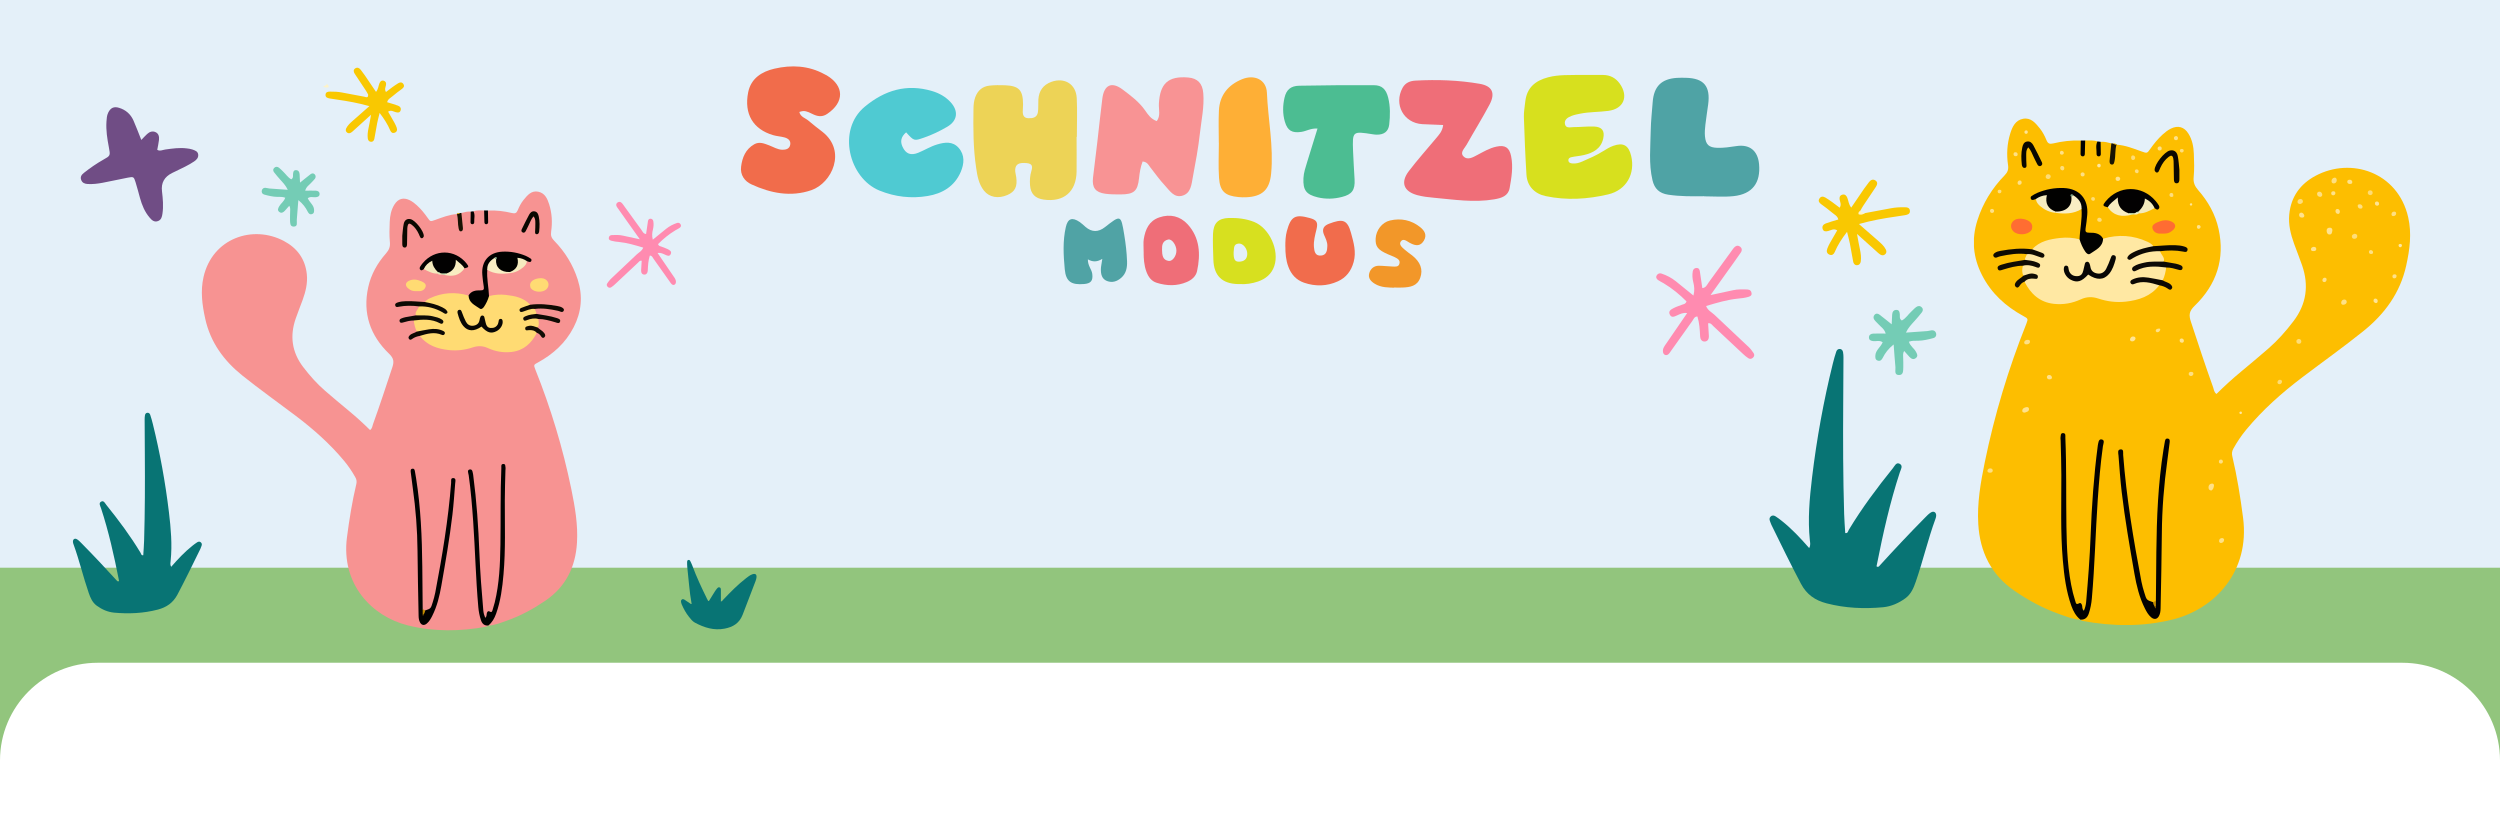 <svg width="1920" height="626" viewBox="0 0 1920 626" fill="none" xmlns="http://www.w3.org/2000/svg">
<rect x="0" y="0" width="1920" height="626" fill="#333333" stroke="none"/>
<g clip-path="url(#clip0_412_6490)">
<rect width="1920" height="656" fill="white"/>
<rect width="1920" height="656" fill="#E4F0F9"/>
<rect y="436" width="1920" height="162" fill="#92C57D"/>
<g clip-path="url(#clip1_412_6490)">
<path d="M90.157 446.38C81.152 436.48 71.981 426.71 62.57 417.179C61.518 416.108 60.448 414.981 59.212 414.206C57.422 413.079 55.909 414.095 56.019 416.2C56.056 416.792 56.222 417.383 56.425 417.937C60.928 430.237 63.862 443.018 68.143 455.375C69.435 459.124 70.966 462.707 74.269 465.145C78.218 468.045 82.721 470.04 87.519 470.501C98.793 471.554 110.031 471.074 121.103 468.193C127.857 466.438 132.913 463.003 136.308 456.594C142.434 445.032 148.136 433.248 153.894 421.52C154.226 420.855 154.41 420.116 154.706 419.414C155.148 418.361 155.185 417.346 154.263 416.533C153.303 415.665 152.233 415.96 151.347 416.533C150.074 417.327 148.893 418.269 147.712 419.193C141.807 423.884 136.677 429.351 131.455 435.335C130.495 433.599 130.901 432.121 131.049 430.736C132.359 418.214 131.215 405.765 129.739 393.372C126.989 370.507 122.893 347.881 117.357 325.514C116.785 323.187 116.121 320.86 115.364 318.588C115.013 317.554 114.22 316.797 112.947 317.037C111.895 317.24 111.489 318.09 111.323 318.976C111.138 320.011 111.083 321.063 111.083 322.116C111.12 331.148 111.175 340.179 111.231 349.211C111.378 371.19 111.341 393.169 110.677 415.148C110.566 418.897 110.253 422.646 110.031 426.414C108.463 426.71 108.389 425.306 107.927 424.53C100.159 411.602 91.154 399.559 81.706 387.831C80.672 386.557 79.713 384.063 77.591 385.301C75.598 386.464 77.019 388.57 77.554 390.195C83.477 408.222 87.592 426.691 91.264 445.29C91.67 446.435 91.191 446.675 90.176 446.361L90.157 446.38Z" fill="#087474"/>
</g>
<g clip-path="url(#clip2_412_6490)">
<path d="M371.8 161.625C369.058 161.664 366.276 161.308 363.613 162.279C362.739 164.221 363.315 166.341 362.918 168.6C362.381 166.42 363.116 164.181 361.507 162.536C359.043 162.239 356.718 162.972 354.373 163.547C352.286 167.035 354.035 170.72 353.916 174.604C351.809 171.335 354.631 166.896 350.915 164.419C345.013 164.775 339.608 166.995 334.143 168.937C330.507 170.225 330.507 170.265 328.381 167.253C325.956 163.804 323.313 160.555 320.174 157.701C318.485 156.175 316.716 154.768 314.669 153.757C309.88 151.419 305.787 152.529 302.945 157.047C300.362 161.129 299.487 165.766 299.308 170.463C299.09 175.615 298.931 180.827 299.428 185.959C299.785 189.546 298.732 192.023 296.467 194.599C289.83 202.11 284.981 210.71 282.815 220.5C278.384 240.475 284.266 257.656 298.792 271.646C302.528 275.253 302.726 277.849 301.256 282.268C296.427 296.813 291.678 311.398 286.452 325.824C285.935 327.271 285.935 329.035 284.206 330.283C278.94 325.071 273.475 320.097 267.752 315.381C261.652 310.328 255.571 305.235 249.57 300.043C243.31 294.613 237.865 288.45 232.838 281.871C224.194 270.497 222.465 258.131 227.055 244.795C228.724 239.92 230.712 235.124 232.46 230.269C234.726 223.987 236.315 217.587 235.66 210.829C234.527 199.078 228.307 190.557 218.113 185.127C194.386 172.484 163.228 182.709 156.332 212.652C153.848 223.472 155.259 234.173 157.624 244.814C161.638 262.986 171.931 277.036 186.279 288.53C199.553 299.151 213.423 308.98 226.976 319.226C240.588 329.51 253.286 340.726 264.215 353.865C267.534 357.848 270.435 362.128 272.959 366.666C273.873 368.331 274.091 369.896 273.654 371.759C270.435 385.274 268.249 398.967 266.461 412.74C261.831 448.568 285.458 473.339 313.159 480.275C333.309 485.308 353.578 484.991 373.867 481.226C374.304 481.146 374.682 480.73 375.079 480.493C371.005 477.243 369.296 472.804 369.038 467.79C368.442 455.88 366.991 444.03 366.693 432.061C366.415 420.785 365.719 409.51 364.845 398.254C363.971 387.157 362.977 376.059 361.725 365.002C363.494 374.89 364.15 384.898 364.964 394.885C366.932 419.16 366.932 443.554 369.694 467.77C369.833 469.058 369.952 470.346 370.35 471.575C371.482 475.043 372.376 475.043 375.317 473.022C379.113 470.406 380.643 466.779 381.597 462.578C383.803 452.948 384.617 443.138 385.313 433.309C387.022 409.292 385.909 385.234 386.386 361.197C386.247 379.607 386.366 398.036 386.346 416.445C386.346 429.366 385.452 442.247 383.544 455.028C382.292 463.391 380.246 471.496 375.397 478.65C375.019 479.204 374.92 479.839 375.019 480.493C380.106 480.215 384.737 478.233 389.446 476.589C400.038 472.863 409.815 467.513 419.055 461.191C434.594 450.53 442.007 435.331 443.119 416.901C443.974 402.931 441.55 389.237 438.768 375.623C432.289 344.115 423.009 313.419 411.047 283.556C409.656 280.108 410.113 280.048 413.034 278.443C424.798 272.023 434.376 263.402 440.576 251.314C446.637 239.523 447.73 227.376 443.696 214.733C440.039 203.279 433.879 193.351 425.513 184.79C423.506 182.749 422.83 180.827 423.268 177.953C424.321 170.859 423.923 163.765 421.757 156.888C420.366 152.469 418.359 148.169 413.252 147.198C408.006 146.207 404.986 150.012 402.085 153.559C400.137 155.957 398.746 158.712 397.574 161.545C396.64 163.765 395.487 164.141 393.122 163.586C387.141 162.16 381.04 161.426 374.841 161.684C373.41 163.666 374.046 165.945 373.807 168.263C372.933 166.044 374.443 163.25 371.919 161.664L371.8 161.625Z" fill="#F79392"/>
<path d="M350.893 164.399C351.986 167.966 351.409 171.731 352.224 175.338C352.482 176.447 352.661 177.834 354.092 177.656C355.404 177.498 355.622 176.19 355.503 174.981C355.125 171.156 354.728 167.332 354.35 163.527C353.973 163.547 353.595 163.566 353.198 163.606C352.482 164.22 351.35 163.606 350.694 164.458L350.873 164.399H350.893Z" fill="#191303"/>
<path d="M371.798 161.625C371.878 164.637 371.918 167.629 372.037 170.641C372.057 171.493 372.474 172.226 373.428 172.207C374.322 172.187 374.898 171.533 374.898 170.661C374.898 167.649 374.799 164.656 374.739 161.644C373.766 161.644 372.792 161.644 371.798 161.644V161.625Z" fill="#010100"/>
<path d="M361.506 162.536C361.446 165.231 361.366 167.926 361.366 170.621C361.366 171.473 361.804 172.227 362.758 172.207C363.652 172.207 364.248 171.533 364.208 170.641C364.089 167.847 365.043 164.974 363.612 162.259C362.916 162.338 362.201 162.437 361.486 162.516L361.506 162.536Z" fill="#020200"/>
<path d="M350.734 164.458C351.688 164.538 352.483 164.141 353.238 163.606C352.245 163.448 351.39 163.606 350.734 164.458Z" fill="#FDBE00"/>
<path d="M412.994 251.572C414.186 249.432 413.848 247.193 413.371 244.953C410.669 242.476 407.589 244.22 404.489 244.26C406.834 242.496 409.914 242.912 411.98 241.03C412.1 239.603 410.927 238.572 410.748 237.225C407.549 234.53 404.767 237.998 401.587 237.78C403.038 235.877 406.078 236.333 407.152 234.015C402.124 228.525 395.348 227.277 388.452 226.484C384.14 225.989 379.788 226.306 375.556 227.396C372.853 228.288 373.111 231.141 371.919 233.024C370.389 235.402 368.938 235.877 366.474 234.312C363.553 232.449 361.646 229.774 359.837 226.98C349.663 223.987 339.747 224.622 330.109 229.08C328.619 229.774 327.287 230.646 326.294 231.973C328.619 234.589 332.236 233.975 335.037 235.441C336.866 236.393 338.992 236.769 340.482 238.493C336.17 236.65 331.838 234.906 327.168 234.351C325.3 234.133 323.333 233.48 321.823 235.322C321.187 237.681 318.504 239.325 319.339 242.199C322.578 244.161 326.334 242.793 329.752 243.804C332.057 244.478 334.501 244.755 336.707 246.023C332.077 244.359 327.307 244.398 322.518 244.577C320.809 244.636 318.882 244.24 317.749 246.142C318.166 249.095 318.743 251.988 320.094 254.683C322.578 256.407 325.082 254.961 327.506 254.545C331.162 253.93 334.719 253.474 338.217 255.179C334.282 254.009 330.368 254.703 326.532 255.555C324.982 255.892 322.876 255.694 322.399 257.993C328.062 265.364 336.17 267.94 344.874 268.872C351.014 269.526 357.155 268.773 363.076 266.791C367.051 265.463 370.806 265.523 374.801 267.366C380.424 269.942 386.445 271.012 392.705 270.318C402.184 269.288 408.145 263.66 412.298 255.595C411.841 252.087 408.403 253.177 406.396 251.909C408.662 250.839 410.927 252.9 413.034 251.592L412.994 251.572Z" fill="#FFDB73"/>
<path d="M374.96 480.453C377.981 478.075 379.71 474.904 381.001 471.337C384.519 461.508 385.81 451.303 386.704 440.998C388.354 422.153 387.658 403.248 387.698 384.363C387.698 376.614 387.996 368.866 388.175 361.118C388.175 360.484 388.394 359.81 388.254 359.196C388.016 358.046 388.374 356.223 386.486 356.322C384.618 356.421 385.075 358.165 385.035 359.354C384.201 379.032 384.618 398.73 384.32 418.427C384.081 433.25 383.505 448.112 379.968 462.658C379.511 464.54 378.835 466.363 378.358 468.226C377.981 469.653 377.703 470.644 375.855 469.554C374.841 468.959 374.146 469.911 373.867 471.001C373.589 472.051 373.987 473.279 372.675 474.548C371.841 472.566 371.344 470.703 371.165 468.741C369.893 454.117 368.741 439.492 368.184 424.808C367.429 404.813 366.058 384.858 363.435 365.002C363.415 364.843 363.415 364.685 363.375 364.526C362.998 362.862 362.978 360.206 360.871 360.523C358.407 360.9 359.739 363.397 359.957 364.982C361.626 376.813 362.58 388.722 363.415 400.632C364.925 422.529 365.402 444.486 367.35 466.344C367.648 469.732 368.303 473.042 369.357 476.272C370.271 479.046 371.98 480.651 375.06 480.433L374.98 480.473L374.96 480.453Z" fill="#020100"/>
<path d="M324.625 467.81C324.526 456.99 324.427 446.17 324.327 435.35C324.089 412.581 323.155 389.852 319.558 367.301C319.3 365.715 319.022 364.11 318.743 362.525C318.525 361.237 318.386 359.671 316.597 359.988C315.147 360.226 315.345 361.673 315.465 362.763C315.941 366.765 316.458 370.768 317.015 374.771C319.24 390.783 320.532 406.854 320.651 423.025C320.77 439.651 321.188 456.277 321.486 472.903C321.525 474.686 321.724 476.47 322.598 478.055C323.811 480.255 325.818 480.572 327.845 478.848C329.732 477.243 330.905 475.083 331.998 472.923C335.674 465.63 337.562 457.783 338.953 449.836C342.112 431.724 345.312 413.592 347.458 395.321C348.392 387.315 348.948 379.25 349.584 371.204C349.703 369.738 350.458 367.36 348.253 367.162C345.888 366.944 346.584 369.381 346.464 370.828C344.298 399.185 339.609 427.186 334.283 455.108C333.806 457.644 333.071 460.121 332.316 462.598C330.865 467.414 330.825 467.394 326.473 468.84C325.639 469.375 325.38 470.267 325.102 471.06C325.023 470.882 325.142 470.782 325.142 470.644C325.48 469.593 325.063 468.702 324.625 467.83V467.81Z" fill="#020100"/>
<path d="M359.857 226.98C360.055 232.607 364.825 234.411 368.501 237.007C369.673 237.839 370.925 236.769 371.7 235.639C373.429 233.103 374.681 230.348 375.555 227.416C375.337 220.678 373.687 214.039 374.244 207.242C376.052 204.765 376.747 201.555 379.371 199.672C380.245 199.672 379.808 200.366 379.927 200.782C381.199 207.579 383.563 209.343 391.393 209.363C397.712 207.104 398.149 206.549 398.865 199.851C400.891 199.197 402.64 201.555 404.707 200.564C405.303 200.782 405.899 201.099 406.515 201.178C407.151 201.258 407.827 201.119 408.065 200.366C408.264 199.712 408.224 199.018 407.608 198.642C406.396 197.869 405.164 197.076 403.832 196.522C398.109 194.124 392.128 192.994 385.928 193.272C375.515 193.747 369.514 200.663 370.428 211.126C370.687 214.158 371.044 217.21 371.541 220.202C371.899 222.362 371.243 223.036 369.017 222.996C365.421 222.917 361.884 223.333 359.837 226.98H359.857Z" fill="#010100"/>
<path d="M356.776 206.073C360.134 205.32 360.333 204.825 358.267 202.288C349.404 191.29 333.864 191.151 324.723 201.991C324.008 202.843 323.332 203.755 322.736 204.706C322.2 205.578 322.08 206.628 322.955 207.322C323.948 208.114 324.684 207.084 325.498 206.668C327.446 205.835 328.38 202.942 330.347 203.121C332.374 203.319 332.294 206.47 333.924 207.778C334.54 208.273 335.096 208.848 335.812 209.224C336.587 209.7 337.421 210.017 338.256 210.314C338.693 210.393 339.15 210.413 339.607 210.413C340.76 210.274 341.833 210.869 342.965 210.79C347.397 209.977 349.821 206.925 351.252 202.962C353.656 203.358 354.471 206.053 356.776 206.073Z" fill="#020101"/>
<path d="M321.804 235.302C328.242 235.104 334.244 236.63 339.828 239.82C340.523 240.217 341.159 240.732 341.894 241.009C342.252 241.128 342.848 240.91 343.206 240.653C343.862 240.217 343.722 239.503 343.385 238.949C342.53 237.482 341.099 236.749 339.649 235.996C335.436 233.816 330.885 232.845 326.275 231.953C321.466 231.755 316.677 231.121 311.848 231.299C309.742 231.379 307.675 231.557 305.668 232.191C304.397 232.587 303.065 233.182 303.602 234.787C304.039 236.154 305.271 235.798 306.443 235.56C311.53 234.569 316.657 234.688 321.784 235.302H321.804Z" fill="#0C0903"/>
<path d="M308.945 181.144C308.945 183.502 308.945 185.444 308.945 187.386C308.945 188.754 309.223 190.161 310.912 190.121C312.284 190.081 312.582 188.793 312.601 187.604C312.681 184.057 312.701 180.51 312.78 176.943C312.8 175.813 312.78 174.664 313.039 173.574C313.476 171.573 314.41 171.236 316.119 172.544C318.623 174.426 320.351 176.963 321.663 179.777C322.08 180.649 322.339 181.6 322.875 182.393C323.233 182.928 323.968 183.165 324.604 182.769C324.962 182.531 325.18 182.075 325.419 181.679C325.498 181.56 325.478 181.362 325.478 181.204C325.498 177.458 319 169.195 315.364 168.323C312.78 167.709 310.674 168.917 310.058 171.929C309.402 175.08 309.263 178.33 308.945 181.124V181.144Z" fill="#0B0800"/>
<path d="M407.129 219.311C407.149 220.123 407.348 220.896 407.865 221.55C410.309 224.621 416.926 224.919 419.728 222.085C422.172 219.608 421.655 216.081 418.615 214.376C415.893 212.85 410.309 213.861 408.202 216.199C407.388 217.111 407.05 218.122 407.109 219.291L407.129 219.311Z" fill="#FFDB73"/>
<path d="M407.17 234.034C404.904 234.827 402.599 235.56 400.373 236.472C399.519 236.828 398.645 237.542 399.082 238.711C399.539 239.88 400.433 239.702 401.466 239.405C404.507 238.493 407.388 236.828 410.746 237.264C416.768 236.452 422.65 237.443 428.512 238.691C429.287 238.85 430.042 239.226 430.797 239.484C431.671 239.761 432.426 239.543 432.883 238.77C433.519 237.661 432.764 236.908 431.969 236.373C430.896 235.639 429.644 235.322 428.353 235.085C421.338 233.797 414.284 233.083 407.15 234.054L407.17 234.034Z" fill="#0E0A02"/>
<path d="M317.73 246.122C324.625 245.29 331.481 244.814 337.9 248.282C338.893 248.817 339.708 248.936 340.304 247.886C340.9 246.836 340.245 245.983 339.45 245.448C337.284 243.982 334.76 243.467 332.276 242.892C328.004 241.881 323.652 242.357 319.32 242.218C316.657 242.674 313.974 243.09 311.331 243.605C310.238 243.823 309.185 244.2 308.152 244.616C307.178 245.012 306.562 245.765 306.9 246.875C307.278 248.104 308.37 247.985 309.285 247.727C312.047 246.954 314.809 246.102 317.73 246.142V246.122Z" fill="#0D0A06"/>
<path d="M409.756 166.182C411.425 168.184 411.067 170.027 411.147 171.731C411.226 173.812 411.008 175.912 410.948 177.993C410.948 178.766 410.888 179.678 411.961 179.856C413.174 180.054 413.67 179.281 413.968 178.271C414.008 178.112 414.048 177.953 414.068 177.795C414.485 173.931 414.604 170.066 413.77 166.262C413.392 164.558 412.776 162.734 410.67 162.338C408.563 161.942 407.232 163.289 406.377 164.855C404.37 168.521 402.562 172.306 400.714 176.051C400.237 177.022 400.336 177.993 401.39 178.528C402.502 179.103 403.277 178.33 403.754 177.478C404.609 175.932 405.304 174.307 406.119 172.722C407.192 170.621 407.868 168.263 409.775 166.143L409.756 166.182Z" fill="#090700"/>
<path d="M319.993 223.591C320.808 223.591 321.603 223.63 322.417 223.591C324.802 223.432 326.511 221.926 326.948 219.885C327.365 217.963 325.358 216.813 323.788 216.12C320.629 214.733 317.33 214.019 313.992 215.684C311.249 217.051 311.011 219.39 313.356 221.371C315.542 223.214 316.754 223.63 319.993 223.611V223.591Z" fill="#FFDB73"/>
<path d="M411.979 241.049C409.277 241.426 406.554 241.604 403.991 242.714C402.759 243.249 401.368 243.725 401.984 245.369C402.56 246.875 403.852 246.162 404.885 245.785C407.647 244.775 410.429 244.141 413.37 244.973C417.921 244.953 422.193 246.261 426.486 247.51C427.777 247.886 429.546 248.877 430.142 246.974C430.718 245.151 428.771 244.636 427.479 244.22C422.452 242.555 417.166 242.02 411.979 241.069V241.049Z" fill="#0F0B04"/>
<path d="M322.38 257.973C327.984 256.308 333.568 254.624 339.371 257.18C340.185 257.537 341 257.378 341.457 256.566C342.113 255.436 341.318 254.643 340.483 254.227C337.026 252.503 333.33 252.325 329.594 252.899C326.394 253.395 323.235 254.069 320.075 254.663C318.386 255.813 316.18 256.011 314.69 257.537C313.855 258.389 313.259 259.34 314.193 260.43C315.048 261.421 315.922 260.747 316.677 260.212C318.406 259.003 320.314 258.329 322.38 257.973Z" fill="#0C0804"/>
<path d="M391.553 208.927C384.359 209.165 380.425 205.063 381.001 199.256C381.041 198.305 380.763 197.731 379.65 198.147C376.291 200.267 373.947 202.982 374.225 207.242C379.63 210.572 385.552 210.552 391.553 209.779C391.771 209.581 391.831 209.383 391.752 209.204C391.672 209.026 391.593 208.927 391.513 208.927H391.553Z" fill="#F9EEC4"/>
<path d="M356.777 206.073C355.267 203.576 352.942 201.931 350.061 199.514C350.279 205.26 347.597 208.372 343.026 209.977C342.45 210.631 341.337 210.175 340.84 211.007C347.199 212.711 352.743 211.859 356.757 206.073H356.777Z" fill="#F8EDC1"/>
<path d="M391.552 208.927C391.552 209.204 391.552 209.501 391.572 209.779C395.487 209.422 398.865 207.817 401.826 205.3C403.336 204.032 404.449 202.565 404.688 200.564C402.581 199.117 400.316 198.186 397.355 197.988C398.686 203.517 396.58 207.064 391.532 208.946L391.552 208.927Z" fill="#F5EBBF"/>
<path d="M412.995 251.572C410.71 250.918 408.504 249.689 405.98 250.324C404.728 250.641 403.158 250.799 403.377 252.543C403.596 254.188 405.066 253.633 406.119 253.554C408.464 253.375 410.61 253.712 412.26 255.595C413.73 256.011 414.724 257.022 415.499 258.25C416.194 259.34 417.009 260.034 418.162 258.944C419.155 257.973 418.718 256.903 418.062 255.932C416.77 254.029 414.585 253.177 413.015 251.612L412.995 251.572Z" fill="#110D05"/>
<path d="M336.188 208.847C333.863 206.529 332.074 203.953 331.975 200.227C328.875 201.693 326.749 203.735 325.497 206.648C328.815 208.352 332.074 210.234 335.989 210.135C336.168 210.036 336.327 209.937 336.506 209.838C336.645 209.442 336.565 209.105 336.208 208.847H336.188Z" fill="#F3EABD"/>
<path d="M325.5 471.754C325.937 470.822 326.553 469.95 326.473 468.841C325.857 468.504 325.241 468.167 324.625 467.81C324.625 469.078 324.625 470.366 324.625 471.635C324.864 472.15 325.162 472.19 325.52 471.754H325.5Z" fill="#C28B00"/>
<path d="M340.838 211.008C341.692 210.928 342.507 210.77 343.023 209.977C341.692 209.977 340.341 209.977 339.009 209.997C338.731 210.195 338.652 210.393 338.751 210.572C338.85 210.73 338.97 210.809 339.069 210.809C339.665 210.869 340.241 210.928 340.838 211.008Z" fill="#C7E5B9"/>
<path d="M339.07 210.829C339.07 210.551 339.031 210.294 338.991 210.016C338.772 209.798 338.534 209.759 338.275 209.897C337.58 209.462 336.884 209.402 336.189 209.897L335.97 210.155C336.884 210.928 337.958 210.968 339.07 210.849V210.829Z" fill="#F3EABD"/>
<path d="M369.814 250.838C374.166 255.614 377.226 256.466 381.439 254.287C384.459 252.741 386.526 249.174 385.989 246.38C385.83 245.547 385.453 244.814 384.439 244.894C383.764 244.953 383.227 245.31 383.068 246.023C382.85 246.954 382.81 247.965 382.412 248.817C381.32 251.116 379.352 252.047 376.848 251.889C374.504 251.75 373.53 250.185 373.053 248.124C372.695 246.558 372.377 244.973 371.94 243.427C371.761 242.793 371.185 242.377 370.509 242.317C369.794 242.278 369.257 242.753 368.999 243.348C368.681 244.081 368.423 244.854 368.324 245.647C367.906 248.5 366.018 249.848 363.375 250.165C360.872 250.462 358.924 249.194 357.811 247.054C356.619 244.775 355.685 242.357 354.791 239.939C354.374 238.81 354.036 237.621 352.585 237.978C351.154 238.314 351.194 239.622 351.492 240.732C352.426 244.16 353.519 247.569 355.824 250.363C359.342 254.584 364.15 254.742 369.794 250.819L369.814 250.838Z" fill="#070604"/>
<path d="M325.5 471.753C325.202 471.714 324.904 471.674 324.606 471.634C324.606 472.15 324.228 472.823 325.122 472.922C325.202 472.922 325.361 472.15 325.5 471.753Z" fill="#714C00"/>
<path d="M379.667 198.146C380.104 198.523 380.561 198.88 380.998 199.256C381.436 198.82 381.912 198.186 381.475 197.71C380.839 197.037 380.124 197.354 379.647 198.146H379.667Z" fill="#81A387"/>
<path d="M336.211 209.898C336.906 209.898 337.602 209.898 338.277 209.898C337.741 209.204 337.006 208.966 336.171 208.867C336.171 209.204 336.171 209.561 336.191 209.898H336.211Z" fill="#C7E5B9"/>
</g>
<g clip-path="url(#clip3_412_6490)">
<path d="M1601.42 107.881C1604.58 107.927 1607.78 107.515 1610.85 108.636C1611.85 110.878 1611.19 113.325 1611.65 115.933C1612.26 113.417 1611.42 110.832 1613.27 108.933C1616.11 108.59 1618.78 109.437 1621.48 110.1C1623.88 114.126 1621.87 118.38 1622.01 122.864C1624.43 119.09 1621.19 113.966 1625.46 111.106C1632.26 111.518 1638.48 114.08 1644.77 116.322C1648.96 117.809 1648.96 117.854 1651.4 114.377C1654.2 110.397 1657.24 106.646 1660.85 103.352C1662.8 101.591 1664.83 99.967 1667.19 98.8C1672.7 96.101 1677.42 97.382 1680.69 102.597C1683.66 107.309 1684.67 112.662 1684.87 118.083C1685.12 124.03 1685.31 130.046 1684.74 135.971C1684.32 140.111 1685.54 142.97 1688.14 145.944C1695.78 154.613 1701.37 164.541 1703.86 175.841C1708.96 198.898 1702.19 218.73 1685.47 234.879C1681.17 239.042 1680.94 242.039 1682.63 247.14C1688.19 263.93 1693.66 280.765 1699.67 297.417C1700.27 299.087 1700.27 301.123 1702.26 302.564C1708.32 296.548 1714.61 290.807 1721.2 285.363C1728.22 279.53 1735.22 273.651 1742.13 267.658C1749.34 261.39 1755.61 254.277 1761.39 246.682C1771.35 233.552 1773.34 219.279 1768.05 203.885C1766.13 198.257 1763.84 192.722 1761.83 187.118C1759.22 179.867 1757.39 172.478 1758.15 164.678C1759.45 151.114 1766.61 141.278 1778.35 135.01C1805.66 120.416 1841.53 132.219 1849.47 166.782C1852.33 179.272 1850.7 191.624 1847.98 203.907C1843.36 224.883 1831.51 241.101 1814.99 254.368C1799.71 266.629 1783.74 277.974 1768.14 289.8C1752.47 301.672 1737.85 314.619 1725.27 329.785C1721.45 334.382 1718.11 339.323 1715.21 344.561C1714.15 346.483 1713.9 348.29 1714.41 350.44C1718.11 366.04 1720.63 381.846 1722.69 397.744C1728.02 439.101 1700.82 467.694 1668.93 475.7C1645.73 481.51 1622.4 481.144 1599.04 476.798C1598.54 476.706 1598.1 476.226 1597.65 475.951C1602.34 472.2 1604.3 467.076 1604.6 461.289C1605.29 447.541 1606.96 433.863 1607.3 420.046C1607.62 407.031 1608.42 394.016 1609.43 381.023C1610.43 368.213 1611.58 355.404 1613.02 342.64C1610.98 354.054 1610.23 365.606 1609.29 377.134C1607.03 405.155 1607.03 433.314 1603.85 461.266C1603.69 462.753 1603.55 464.24 1603.09 465.658C1601.79 469.661 1600.76 469.661 1597.37 467.328C1593 464.308 1591.24 460.122 1590.14 455.273C1587.6 444.156 1586.67 432.833 1585.86 421.488C1583.9 393.764 1585.18 365.995 1584.63 338.248C1584.79 359.498 1584.65 380.771 1584.67 402.022C1584.67 416.936 1585.7 431.804 1587.9 446.558C1589.34 456.211 1591.7 465.566 1597.28 473.824C1597.71 474.464 1597.83 475.196 1597.71 475.951C1591.86 475.631 1586.53 473.344 1581.11 471.445C1568.91 467.145 1557.66 460.969 1547.02 453.672C1529.13 441.365 1520.6 423.821 1519.32 402.548C1518.33 386.421 1521.12 370.615 1524.33 354.901C1531.78 318.53 1542.47 283.098 1556.24 248.627C1557.84 244.647 1557.31 244.578 1553.95 242.725C1540.41 235.314 1529.38 225.363 1522.25 211.41C1515.27 197.8 1514.01 183.778 1518.65 169.184C1522.86 155.963 1529.95 144.503 1539.59 134.621C1541.9 132.265 1542.67 130.046 1542.17 126.73C1540.96 118.541 1541.42 110.352 1543.91 102.414C1545.51 97.313 1547.82 92.35 1553.7 91.229C1559.74 90.085 1563.22 94.477 1566.56 98.571C1568.8 101.339 1570.4 104.519 1571.75 107.79C1572.83 110.352 1574.15 110.786 1576.87 110.146C1583.76 108.499 1590.78 107.652 1597.92 107.95C1599.57 110.237 1598.84 112.868 1599.11 115.544C1600.12 112.982 1598.38 109.757 1601.28 107.927L1601.42 107.881Z" fill="#FDBE00"/>
<path d="M1625.48 111.084C1624.23 115.201 1624.89 119.547 1623.95 123.71C1623.65 124.991 1623.45 126.592 1621.8 126.387C1620.29 126.204 1620.04 124.694 1620.18 123.298C1620.61 118.884 1621.07 114.469 1621.5 110.077C1621.94 110.1 1622.37 110.123 1622.83 110.169C1623.65 110.878 1624.96 110.169 1625.71 111.152L1625.51 111.084H1625.48Z" fill="#191303"/>
<path d="M1601.42 107.881C1601.33 111.358 1601.28 114.812 1601.15 118.289C1601.12 119.273 1600.64 120.119 1599.54 120.096C1598.51 120.073 1597.85 119.318 1597.85 118.312C1597.85 114.835 1597.97 111.381 1598.03 107.904C1599.16 107.904 1600.28 107.904 1601.42 107.904V107.881Z" fill="#010100"/>
<path d="M1613.27 108.934C1613.34 112.044 1613.43 115.155 1613.43 118.266C1613.43 119.25 1612.93 120.119 1611.83 120.096C1610.8 120.096 1610.11 119.318 1610.16 118.289C1610.3 115.064 1609.2 111.747 1610.84 108.613C1611.65 108.705 1612.47 108.819 1613.29 108.911L1613.27 108.934Z" fill="#020200"/>
<path d="M1625.67 111.152C1624.57 111.244 1623.65 110.786 1622.79 110.168C1623.93 109.985 1624.91 110.168 1625.67 111.152Z" fill="#FDBE00"/>
<path d="M1554 211.707C1552.62 209.237 1553.01 206.652 1553.56 204.067C1556.67 201.208 1560.22 203.221 1563.79 203.267C1561.09 201.231 1557.54 201.711 1555.16 199.538C1555.03 197.891 1556.38 196.702 1556.58 195.146C1560.26 192.036 1563.47 196.039 1567.13 195.787C1565.46 193.591 1561.96 194.117 1560.72 191.441C1566.51 185.105 1574.31 183.664 1582.25 182.749C1587.21 182.177 1592.22 182.543 1597.1 183.801C1600.21 184.83 1599.91 188.124 1601.28 190.297C1603.04 193.042 1604.71 193.591 1607.55 191.784C1610.91 189.634 1613.11 186.546 1615.19 183.32C1626.9 179.866 1638.32 180.598 1649.41 185.745C1651.13 186.546 1652.66 187.552 1653.81 189.085C1651.13 192.104 1646.97 191.395 1643.74 193.088C1641.64 194.186 1639.19 194.62 1637.47 196.61C1642.44 194.483 1647.42 192.47 1652.8 191.83C1654.95 191.578 1657.21 190.823 1658.95 192.951C1659.68 195.673 1662.77 197.571 1661.81 200.888C1658.08 203.152 1653.76 201.574 1649.83 202.741C1647.17 203.518 1644.36 203.839 1641.82 205.303C1647.15 203.381 1652.64 203.427 1658.15 203.633C1660.12 203.701 1662.34 203.244 1663.64 205.44C1663.16 208.848 1662.5 212.188 1660.94 215.299C1658.08 217.289 1655.2 215.619 1652.41 215.139C1648.2 214.429 1644.11 213.903 1640.08 215.871C1644.61 214.521 1649.12 215.322 1653.53 216.305C1655.32 216.694 1657.74 216.465 1658.29 219.119C1651.77 227.628 1642.44 230.602 1632.42 231.677C1625.35 232.432 1618.28 231.562 1611.46 229.275C1606.89 227.742 1602.56 227.811 1597.96 229.938C1591.49 232.912 1584.56 234.147 1577.35 233.347C1566.44 232.157 1559.58 225.661 1554.8 216.351C1555.32 212.302 1559.28 213.56 1561.59 212.096C1558.98 210.861 1556.38 213.24 1553.95 211.73L1554 211.707Z" fill="#FFE8A3"/>
<path d="M1597.78 475.906C1594.31 473.161 1592.32 469.501 1590.83 465.383C1586.78 454.038 1585.29 442.258 1584.26 430.363C1582.36 408.61 1583.17 386.787 1583.12 364.988C1583.12 356.044 1582.78 347.101 1582.57 338.157C1582.57 337.425 1582.32 336.647 1582.48 335.938C1582.75 334.611 1582.34 332.507 1584.52 332.621C1586.67 332.736 1586.14 334.748 1586.19 336.121C1587.15 358.835 1586.67 381.572 1587.01 404.309C1587.28 421.419 1587.95 438.575 1592.02 455.365C1592.54 457.538 1593.32 459.642 1593.87 461.792C1594.31 463.439 1594.63 464.583 1596.75 463.325C1597.92 462.639 1598.72 463.737 1599.04 464.995C1599.36 466.207 1598.9 467.625 1600.41 469.089C1601.37 466.802 1601.95 464.652 1602.15 462.387C1603.62 445.506 1604.94 428.625 1605.58 411.675C1606.45 388.595 1608.03 365.56 1611.05 342.64C1611.07 342.457 1611.07 342.274 1611.12 342.091C1611.55 340.17 1611.58 337.105 1614 337.471C1616.84 337.905 1615.31 340.787 1615.05 342.617C1613.13 356.273 1612.04 370.021 1611.07 383.768C1609.34 409.044 1608.79 434.389 1606.54 459.619C1606.2 463.531 1605.45 467.351 1604.23 471.079C1603.18 474.282 1601.21 476.134 1597.67 475.883L1597.76 475.929L1597.78 475.906Z" fill="#020100"/>
<path d="M1655.73 461.311C1655.84 448.822 1655.96 436.333 1656.07 423.843C1656.35 397.561 1657.42 371.324 1661.56 345.293C1661.86 343.463 1662.18 341.61 1662.5 339.78C1662.75 338.294 1662.91 336.487 1664.97 336.853C1666.64 337.127 1666.41 338.797 1666.27 340.055C1665.73 344.676 1665.13 349.296 1664.49 353.917C1661.93 372.399 1660.44 390.95 1660.3 409.616C1660.17 428.807 1659.69 447.999 1659.34 467.19C1659.3 469.249 1659.07 471.308 1658.06 473.137C1656.67 475.677 1654.36 476.043 1652.02 474.052C1649.85 472.2 1648.5 469.706 1647.24 467.213C1643.01 458.795 1640.84 449.737 1639.23 440.565C1635.6 419.657 1631.91 398.727 1629.44 377.637C1628.37 368.396 1627.73 359.086 1627 349.799C1626.86 348.107 1625.99 345.362 1628.53 345.133C1631.25 344.881 1630.45 347.695 1630.59 349.365C1633.08 382.098 1638.48 414.419 1644.61 446.649C1645.16 449.577 1646.01 452.436 1646.88 455.296C1648.55 460.854 1648.59 460.831 1653.6 462.501C1654.56 463.119 1654.86 464.148 1655.18 465.063C1655.27 464.857 1655.13 464.743 1655.13 464.583C1654.75 463.37 1655.23 462.341 1655.73 461.334V461.311Z" fill="#020100"/>
<path d="M1615.17 183.32C1614.94 189.817 1609.45 191.898 1605.22 194.895C1603.87 195.856 1602.43 194.62 1601.53 193.316C1599.54 190.389 1598.1 187.209 1597.1 183.824C1597.35 176.046 1599.25 168.384 1598.61 160.538C1596.52 157.678 1595.72 153.973 1592.7 151.8C1591.7 151.8 1592.2 152.6 1592.06 153.081C1590.6 160.927 1587.88 162.962 1578.86 162.985C1571.59 160.378 1571.08 159.737 1570.26 152.006C1567.93 151.251 1565.91 153.973 1563.54 152.829C1562.85 153.081 1562.16 153.447 1561.45 153.538C1560.72 153.63 1559.94 153.469 1559.67 152.6C1559.44 151.845 1559.49 151.045 1560.2 150.61C1561.59 149.718 1563.01 148.803 1564.54 148.163C1571.13 145.395 1578.02 144.091 1585.15 144.411C1597.14 144.96 1604.05 152.943 1603 165.021C1602.7 168.521 1602.29 172.043 1601.72 175.497C1601.3 177.991 1602.06 178.768 1604.62 178.723C1608.76 178.631 1612.83 179.112 1615.19 183.32H1615.17Z" fill="#010100"/>
<path d="M1618.71 159.188C1614.85 158.319 1614.62 157.747 1617 154.819C1627.2 142.124 1645.09 141.964 1655.61 154.476C1656.44 155.46 1657.21 156.512 1657.9 157.61C1658.52 158.616 1658.66 159.829 1657.65 160.629C1656.51 161.544 1655.66 160.355 1654.72 159.874C1652.48 158.914 1651.4 155.574 1649.14 155.78C1646.81 156.009 1646.9 159.646 1645.02 161.155C1644.31 161.727 1643.67 162.391 1642.85 162.825C1641.96 163.374 1641 163.74 1640.03 164.083C1639.53 164.175 1639.01 164.198 1638.48 164.198C1637.15 164.037 1635.92 164.724 1634.61 164.632C1629.51 163.694 1626.72 160.172 1625.07 155.597C1622.31 156.054 1621.37 159.165 1618.71 159.188Z" fill="#020101"/>
<path d="M1658.98 192.928C1651.57 192.699 1644.66 194.46 1638.23 198.143C1637.43 198.601 1636.7 199.195 1635.85 199.515C1635.44 199.653 1634.75 199.401 1634.34 199.104C1633.59 198.601 1633.75 197.777 1634.13 197.137C1635.12 195.444 1636.77 194.598 1638.44 193.728C1643.29 191.212 1648.52 190.091 1653.83 189.062C1659.37 188.833 1664.88 188.101 1670.44 188.307C1672.86 188.399 1675.24 188.604 1677.55 189.336C1679.02 189.794 1680.55 190.48 1679.93 192.333C1679.43 193.911 1678.01 193.5 1676.66 193.225C1670.81 192.081 1664.9 192.219 1659 192.928H1658.98Z" fill="#0C0903"/>
<path d="M1673.78 130.413C1673.78 133.135 1673.78 135.376 1673.78 137.618C1673.78 139.196 1673.46 140.82 1671.51 140.775C1669.93 140.729 1669.59 139.242 1669.57 137.87C1669.48 133.775 1669.45 129.681 1669.36 125.563C1669.34 124.259 1669.36 122.933 1669.07 121.675C1668.56 119.364 1667.49 118.975 1665.52 120.485C1662.64 122.658 1660.65 125.586 1659.14 128.834C1658.66 129.841 1658.36 130.939 1657.74 131.854C1657.33 132.471 1656.48 132.746 1655.75 132.288C1655.34 132.014 1655.09 131.488 1654.81 131.03C1654.72 130.893 1654.74 130.664 1654.74 130.481C1654.72 126.158 1662.2 116.619 1666.39 115.613C1669.36 114.904 1671.79 116.299 1672.5 119.776C1673.25 123.413 1673.41 127.164 1673.78 130.39V130.413Z" fill="#0B0800"/>
<path d="M1560.75 174.468C1560.72 175.406 1560.5 176.298 1559.9 177.053C1557.09 180.598 1549.47 180.942 1546.24 177.671C1543.43 174.811 1544.03 170.74 1547.53 168.772C1550.66 167.011 1557.09 168.178 1559.51 170.877C1560.45 171.929 1560.84 173.096 1560.77 174.445L1560.75 174.468Z" fill="#FF6D32"/>
<path d="M1560.7 191.464C1563.31 192.379 1565.96 193.225 1568.52 194.277C1569.51 194.689 1570.51 195.512 1570.01 196.862C1569.48 198.212 1568.45 198.006 1567.27 197.663C1563.77 196.61 1560.45 194.689 1556.58 195.192C1549.65 194.254 1542.88 195.398 1536.13 196.839C1535.24 197.022 1534.37 197.457 1533.5 197.754C1532.49 198.074 1531.62 197.823 1531.1 196.931C1530.37 195.65 1531.24 194.78 1532.15 194.163C1533.39 193.316 1534.83 192.95 1536.31 192.676C1544.39 191.189 1552.51 190.366 1560.72 191.487L1560.7 191.464Z" fill="#0E0A02"/>
<path d="M1663.67 205.417C1655.73 204.457 1647.84 203.908 1640.45 207.911C1639.3 208.528 1638.37 208.666 1637.68 207.453C1636.99 206.241 1637.75 205.257 1638.66 204.64C1641.16 202.947 1644.06 202.352 1646.92 201.689C1651.84 200.522 1656.85 201.071 1661.84 200.911C1664.9 201.437 1667.99 201.918 1671.03 202.512C1672.29 202.764 1673.5 203.199 1674.69 203.679C1675.81 204.136 1676.52 205.006 1676.13 206.287C1675.7 207.705 1674.44 207.568 1673.39 207.27C1670.21 206.378 1667.03 205.394 1663.67 205.44V205.417Z" fill="#0D0A06"/>
<path d="M1557.73 113.142C1555.8 115.453 1556.22 117.58 1556.13 119.547C1556.03 121.949 1556.29 124.374 1556.35 126.775C1556.35 127.668 1556.42 128.72 1555.19 128.926C1553.79 129.154 1553.22 128.262 1552.88 127.096C1552.83 126.913 1552.79 126.73 1552.76 126.547C1552.28 122.086 1552.14 117.626 1553.11 113.234C1553.54 111.267 1554.25 109.162 1556.67 108.705C1559.1 108.247 1560.63 109.803 1561.62 111.61C1563.93 115.842 1566.01 120.211 1568.14 124.534C1568.68 125.655 1568.57 126.775 1567.36 127.393C1566.08 128.056 1565.18 127.164 1564.64 126.181C1563.65 124.397 1562.85 122.521 1561.91 120.691C1560.68 118.266 1559.9 115.544 1557.7 113.097L1557.73 113.142Z" fill="#090700"/>
<path d="M1661.06 179.409C1660.12 179.409 1659.21 179.455 1658.27 179.409C1655.52 179.226 1653.56 177.488 1653.05 175.132C1652.57 172.913 1654.88 171.586 1656.69 170.785C1660.33 169.184 1664.12 168.361 1667.97 170.282C1671.12 171.86 1671.4 174.56 1668.7 176.847C1666.18 178.974 1664.79 179.455 1661.06 179.432V179.409Z" fill="#FF6C32"/>
<path d="M1555.17 199.562C1558.28 199.996 1561.41 200.202 1564.36 201.483C1565.78 202.101 1567.38 202.65 1566.67 204.548C1566.01 206.287 1564.52 205.463 1563.33 205.028C1560.15 203.862 1556.95 203.13 1553.56 204.091C1548.33 204.068 1543.41 205.577 1538.47 207.019C1536.98 207.453 1534.94 208.597 1534.26 206.401C1533.59 204.297 1535.83 203.702 1537.32 203.221C1543.11 201.3 1549.19 200.682 1555.17 199.584V199.562Z" fill="#0F0B04"/>
<path d="M1658.31 219.096C1651.86 217.175 1645.43 215.23 1638.75 218.181C1637.82 218.593 1636.88 218.41 1636.35 217.472C1635.6 216.168 1636.51 215.253 1637.47 214.773C1641.45 212.783 1645.71 212.577 1650.01 213.24C1653.69 213.812 1657.33 214.59 1660.97 215.276C1662.91 216.603 1665.45 216.832 1667.17 218.593C1668.13 219.576 1668.81 220.674 1667.74 221.933C1666.76 223.076 1665.75 222.299 1664.88 221.681C1662.89 220.286 1660.69 219.508 1658.31 219.096Z" fill="#0C0804"/>
<path d="M1578.68 162.482C1586.96 162.757 1591.49 158.022 1590.83 151.319C1590.78 150.222 1591.1 149.558 1592.38 150.039C1596.25 152.486 1598.95 155.62 1598.63 160.538C1592.41 164.381 1585.59 164.358 1578.68 163.466C1578.43 163.237 1578.36 163.008 1578.45 162.802C1578.54 162.596 1578.64 162.482 1578.73 162.482H1578.68Z" fill="#F9EEC4"/>
<path d="M1618.71 159.188C1620.45 156.306 1623.13 154.407 1626.45 151.617C1626.2 158.25 1629.28 161.842 1634.55 163.694C1635.21 164.449 1636.49 163.923 1637.06 164.884C1629.74 166.851 1623.36 165.867 1618.74 159.188H1618.71Z" fill="#F8EDC1"/>
<path d="M1578.68 162.482C1578.68 162.802 1578.68 163.145 1578.66 163.466C1574.15 163.054 1570.26 161.201 1566.85 158.296C1565.11 156.832 1563.83 155.139 1563.56 152.829C1565.98 151.159 1568.59 150.084 1572 149.855C1570.47 156.237 1572.89 160.332 1578.7 162.505L1578.68 162.482Z" fill="#F5EBBF"/>
<path d="M1554 211.707C1556.63 210.953 1559.17 209.534 1562.07 210.266C1563.51 210.632 1565.32 210.815 1565.07 212.828C1564.82 214.727 1563.12 214.086 1561.91 213.995C1559.21 213.789 1556.74 214.178 1554.84 216.351C1553.15 216.831 1552.01 217.998 1551.11 219.416C1550.31 220.674 1549.37 221.475 1548.05 220.217C1546.9 219.096 1547.41 217.861 1548.16 216.74C1549.65 214.544 1552.17 213.56 1553.97 211.753L1554 211.707Z" fill="#110D05"/>
<path d="M1642.41 162.391C1645.09 159.714 1647.15 156.741 1647.26 152.44C1650.83 154.133 1653.28 156.489 1654.72 159.852C1650.9 161.819 1647.15 163.992 1642.64 163.878C1642.44 163.763 1642.25 163.649 1642.05 163.534C1641.89 163.077 1641.98 162.688 1642.39 162.391H1642.41Z" fill="#F3EABD"/>
<path d="M1791.27 177.007C1790.97 178.334 1791.04 180.187 1788.96 180.095C1787.43 180.026 1786.9 178.654 1786.85 177.259C1786.81 175.68 1787.68 174.834 1789.26 174.857C1790.6 174.857 1791.31 175.543 1791.27 177.007Z" fill="#FFE391"/>
<path d="M1698.33 376.768C1696.66 376.562 1696.2 375.647 1696.15 374.481C1696.08 372.811 1696.91 371.69 1698.55 371.393C1699.61 371.21 1700.43 371.873 1700.34 372.857C1700.2 374.458 1699.7 375.99 1698.33 376.745V376.768Z" fill="#FFE189"/>
<path d="M1555.12 316.883C1553.84 316.975 1552.99 316.426 1553.08 315.374C1553.24 313.612 1554.68 312.995 1556.19 312.697C1557.2 312.492 1558.21 312.88 1558.27 313.978C1558.41 316.266 1556.35 316.266 1555.12 316.883Z" fill="#FFE28E"/>
<path d="M1794.63 138.075C1794.7 139.448 1794.08 140.546 1792.71 140.843C1791.48 141.118 1790.56 140.34 1790.61 139.082C1790.65 137.732 1791.48 136.68 1792.85 136.429C1793.9 136.246 1794.4 137.046 1794.63 138.075Z" fill="#FEDF81"/>
<path d="M1808.13 179.546C1809.62 179.592 1810.33 180.141 1810.39 181.193C1810.46 182.497 1809.62 183.298 1808.4 183.412C1807.15 183.549 1806.21 182.863 1806.23 181.536C1806.25 180.187 1807.51 179.935 1808.11 179.546H1808.13Z" fill="#FEDD78"/>
<path d="M1554.55 263.221C1554.59 261.917 1555.42 261.253 1556.61 261.048C1557.77 260.842 1559.03 260.979 1559.03 262.466C1559.03 263.724 1557.91 264.341 1556.72 264.456C1555.78 264.547 1554.84 264.456 1554.55 263.221Z" fill="#FEE085"/>
<path d="M1766.75 156.672C1765.24 156.672 1764.53 156.123 1764.48 155.071C1764.44 153.79 1765.26 152.99 1766.47 152.852C1767.73 152.715 1768.65 153.424 1768.62 154.751C1768.62 156.146 1767.32 156.283 1766.75 156.672Z" fill="#FEDE7E"/>
<path d="M1782.14 151.205C1780.68 151.159 1779.6 150.542 1779.51 149.009C1779.44 147.98 1780.15 147.248 1781.16 147.202C1782.39 147.156 1783.2 147.98 1783.45 149.146C1783.68 150.199 1783.17 150.885 1782.14 151.182V151.205Z" fill="#FFDF81"/>
<path d="M1802.32 232.043C1802.04 233.369 1800.95 233.987 1799.6 234.056C1798.57 234.101 1797.9 233.415 1798.04 232.294C1798.2 230.785 1799.23 230.007 1800.63 230.053C1801.54 230.098 1802.3 230.739 1802.3 232.02L1802.32 232.043Z" fill="#FEE188"/>
<path d="M1574.95 135.696C1574.63 137.023 1573.78 137.687 1572.59 137.435C1571.72 137.275 1570.9 136.611 1571.08 135.513C1571.29 134.278 1572.21 133.615 1573.39 133.821C1574.29 133.981 1574.95 134.69 1574.97 135.674L1574.95 135.696Z" fill="#FEDC75"/>
<path d="M1769.72 165.41C1769.81 166.737 1768.99 167.08 1768.05 167.103C1766.88 167.149 1765.9 166.691 1765.74 165.364C1765.62 164.335 1766.11 163.466 1767.07 163.329C1768.55 163.146 1769.26 164.244 1769.7 165.41H1769.72Z" fill="#FFE28E"/>
<path d="M1820.32 149.878C1819.2 149.673 1818.33 149.101 1818.45 147.797C1818.54 146.836 1819.27 146.173 1820.25 146.173C1821.49 146.173 1822.29 146.973 1822.2 148.232C1822.11 149.169 1821.42 149.787 1820.32 149.878Z" fill="#FEDB73"/>
<path d="M1765.4 260.292C1766.59 260.384 1767.43 261.002 1767.41 262.305C1767.41 263.312 1766.68 263.998 1765.7 264.044C1764.46 264.112 1763.61 263.381 1763.61 262.1C1763.61 261.07 1764.39 260.567 1765.37 260.292H1765.4Z" fill="#FEDD77"/>
<path d="M1640.01 260.43C1639.44 261.619 1638.5 262.443 1637.02 262.122C1635.87 261.871 1635.6 260.887 1636.01 259.995C1636.58 258.714 1637.7 258.028 1639.14 258.577C1639.85 258.851 1640.24 259.515 1639.99 260.453L1640.01 260.43Z" fill="#FFE493"/>
<path d="M1706.6 413.207C1707.4 413.367 1708.14 413.733 1708.11 414.557C1708.09 416.066 1707.11 416.913 1705.69 417.027C1704.98 417.073 1704.27 416.409 1704.25 415.609C1704.2 414.053 1705.16 413.344 1706.58 413.207H1706.6Z" fill="#FEE187"/>
<path d="M1797.03 162.848C1796.81 163.535 1796.6 164.335 1795.69 164.289C1794.43 164.221 1793.72 163.443 1793.65 162.208C1793.58 161.11 1794.27 160.401 1795.27 160.492C1796.55 160.607 1797.03 161.613 1797.03 162.848Z" fill="#FFE28B"/>
<path d="M1530.46 361.534C1530.21 362.884 1529.15 363.089 1528.03 363.021C1527.07 362.952 1526.18 362.472 1526.36 361.374C1526.59 360.162 1527.62 359.635 1528.81 359.727C1529.8 359.818 1530.41 360.436 1530.46 361.534Z" fill="#FEDF82"/>
<path d="M1804.72 138.007C1805.66 138.121 1806.62 138.67 1806.57 139.997C1806.53 141.186 1805.5 141.324 1804.54 141.278C1803.49 141.232 1802.73 140.637 1802.71 139.631C1802.68 138.602 1803.35 137.961 1804.74 138.03L1804.72 138.007Z" fill="#FFE28C"/>
<path d="M1776.88 189.588C1777.89 189.588 1778.73 189.886 1778.89 190.961C1779.1 192.425 1778.05 192.814 1776.88 192.837C1775.99 192.837 1774.91 192.814 1774.82 191.624C1774.71 190.252 1775.74 189.817 1776.88 189.588Z" fill="#FFE391"/>
<path d="M1573.46 287.97C1574.77 287.902 1575.66 288.542 1575.89 289.777C1576.03 290.532 1575.48 291.173 1574.63 291.287C1573.46 291.447 1572.34 291.333 1572.05 289.938C1571.82 288.84 1572.48 288.245 1573.49 287.97H1573.46Z" fill="#FFE28C"/>
<path d="M1628.34 137.137C1628.3 138.212 1627.75 138.853 1626.7 138.944C1625.64 139.036 1624.89 138.533 1624.77 137.48C1624.66 136.428 1625.3 135.788 1626.35 135.696C1627.41 135.605 1628.05 136.199 1628.34 137.137Z" fill="#FFE28C"/>
<path d="M1682.52 288.794C1681.49 288.565 1680.8 287.993 1680.94 286.941C1681.08 285.82 1682.01 285.523 1682.95 285.591C1683.94 285.66 1684.76 286.117 1684.49 287.307C1684.26 288.29 1683.48 288.771 1682.49 288.817L1682.52 288.794Z" fill="#FEE084"/>
<path d="M1639.85 121.171C1639.71 122.246 1639.1 122.91 1638.14 122.887C1637.06 122.887 1636.7 121.995 1636.7 121.034C1636.7 120.051 1637.18 119.204 1638.25 119.364C1639.17 119.479 1639.78 120.188 1639.83 121.171H1639.85Z" fill="#FEDC74"/>
<path d="M1814.47 158.685C1814.4 159.44 1814.12 160.103 1813.28 160.218C1811.77 160.401 1810.87 159.669 1810.71 158.182C1810.62 157.267 1811.42 156.924 1812.11 156.878C1813.34 156.809 1814.1 157.541 1814.47 158.685Z" fill="#FEE083"/>
<path d="M1838.51 162.505C1839.4 162.505 1840.11 162.779 1840.22 163.603C1840.39 164.861 1839.68 165.662 1838.51 165.913C1837.5 166.119 1836.66 165.707 1836.66 164.586C1836.66 163.374 1837.43 162.665 1838.53 162.505H1838.51Z" fill="#FEDF82"/>
<path d="M1752.58 293.437C1752.17 294.512 1751.53 295.382 1750.18 295.016C1749.43 294.81 1748.9 294.146 1749.11 293.323C1749.4 292.134 1750.21 291.379 1751.51 291.722C1752.26 291.905 1752.74 292.477 1752.58 293.437Z" fill="#FEDC74"/>
<path d="M1824.49 232.775C1823.44 232.363 1822.61 231.723 1822.91 230.419C1823.09 229.595 1823.82 229.184 1824.49 229.298C1825.68 229.527 1826.27 230.396 1826.04 231.654C1825.91 232.5 1825.29 232.775 1824.46 232.775H1824.49Z" fill="#FFE596"/>
<path d="M1786.81 214.91C1786.69 215.962 1786.03 216.671 1785.05 216.648C1783.97 216.626 1783.38 215.779 1783.67 214.727C1783.93 213.812 1784.63 213.126 1785.73 213.286C1786.6 213.423 1786.9 214.064 1786.81 214.91Z" fill="#FFE28E"/>
<path d="M1669.11 150.633C1669.09 150.885 1668.42 151.297 1667.69 151.274C1666.69 151.228 1666.05 150.61 1666.18 149.467C1666.3 148.598 1666.96 148.14 1667.67 148.163C1668.68 148.209 1669.29 148.872 1669.09 150.633H1669.11Z" fill="#FEDE7E"/>
<path d="M1547.55 116.916C1548.87 116.779 1549.47 117.465 1549.56 118.472C1549.61 119.227 1549.19 119.89 1548.26 119.959C1547.13 120.05 1546.43 119.455 1546.38 118.403C1546.36 117.671 1546.81 117.008 1547.55 116.894V116.916Z" fill="#FEE085"/>
<path d="M1840.55 211.731C1840.59 212.966 1840.07 213.652 1839.08 213.789C1838.03 213.927 1837.37 213.24 1837.37 212.257C1837.37 211.25 1838.1 210.655 1839.11 210.678C1839.86 210.678 1840.43 211.09 1840.55 211.731Z" fill="#FEE18A"/>
<path d="M1675.61 259.927C1676.64 260.133 1677.25 260.75 1677.21 261.802C1677.16 262.626 1676.7 263.221 1675.86 263.221C1674.53 263.198 1673.82 262.443 1674.01 261.093C1674.12 260.224 1674.85 259.995 1675.61 259.927Z" fill="#FFE495"/>
<path d="M1827.12 156.764C1827.03 157.427 1826.55 157.93 1825.75 157.976C1824.67 158.022 1824.01 157.359 1823.94 156.352C1823.87 155.3 1824.58 154.659 1825.61 154.751C1826.61 154.842 1827.19 155.529 1827.12 156.764Z" fill="#FFE493"/>
<path d="M1583.83 130.87C1582.96 130.596 1582.18 130.115 1582.23 129.017C1582.27 127.965 1582.94 127.302 1583.99 127.462C1585.07 127.622 1585.45 128.537 1585.36 129.52C1585.29 130.298 1584.77 130.824 1583.85 130.87H1583.83Z" fill="#FEDE7D"/>
<path d="M1531.51 162.002C1531.35 162.756 1531.05 163.42 1530.18 163.511C1529.04 163.649 1528.4 163.031 1528.35 161.979C1528.33 161.247 1528.74 160.561 1529.63 160.446C1530.78 160.309 1531.28 160.972 1531.51 161.979V162.002Z" fill="#FEE188"/>
<path d="M1707.25 354.489C1707.04 355.495 1706.49 356.136 1705.37 356.022C1704.46 355.93 1704.07 355.244 1704.11 354.512C1704.18 353.505 1704.78 352.819 1705.92 352.956C1706.81 353.071 1707.06 353.757 1707.22 354.489H1707.25Z" fill="#FFE085"/>
<path d="M1660.19 113.646C1660.35 114.881 1659.73 115.453 1658.75 115.567C1658.01 115.659 1657.33 115.338 1657.12 114.538C1656.85 113.531 1657.26 112.754 1658.27 112.502C1659.3 112.228 1659.94 112.799 1660.19 113.646Z" fill="#FEE18A"/>
<path d="M1614.18 169.047C1613.98 170.054 1613.27 170.465 1612.29 170.351C1611.28 170.237 1610.57 169.642 1610.68 168.635C1610.78 167.675 1611.53 167.057 1612.56 167.217C1613.54 167.354 1614.07 168.018 1614.18 169.047Z" fill="#FEDD78"/>
<path d="M1599.48 132.357C1600.23 132.517 1600.89 132.791 1600.99 133.684C1601.1 134.804 1600.48 135.514 1599.45 135.491C1598.45 135.491 1597.78 134.782 1597.92 133.638C1598.03 132.746 1598.72 132.517 1599.48 132.334V132.357Z" fill="#FEE085"/>
<path d="M1671.33 104.496C1672.22 104.633 1672.75 105.25 1672.68 106.28C1672.63 107.058 1672.18 107.584 1671.35 107.652C1670.3 107.721 1669.61 107.149 1669.57 106.165C1669.52 105.182 1670.14 104.541 1671.33 104.496Z" fill="#FEE188"/>
<path d="M1549.49 140.706C1549.49 139.722 1549.81 138.853 1550.86 138.624C1551.94 138.418 1552.58 139.082 1552.65 140.111C1552.72 141.186 1551.92 141.804 1551 141.964C1550.2 142.101 1549.72 141.461 1549.49 140.683V140.706Z" fill="#FFE086"/>
<path d="M1792.05 150.038C1790.97 149.993 1790.31 149.421 1790.35 148.391C1790.4 147.362 1791.13 146.836 1792.16 146.882C1792.96 146.927 1793.51 147.362 1793.56 148.185C1793.63 149.238 1793.01 149.787 1792.05 150.015V150.038Z" fill="#FEE28B"/>
<path d="M1656.48 255.169C1656.23 254.894 1655.57 254.505 1655.59 254.162C1655.7 252.515 1657.08 252.424 1658.29 252.332C1658.82 252.287 1659.25 252.813 1659.02 253.43C1658.63 254.505 1657.92 255.26 1656.46 255.169H1656.48Z" fill="#FEE28B"/>
<path d="M1607.62 151.365C1608.49 151.457 1608.92 152.051 1608.9 152.829C1608.9 153.584 1608.44 154.316 1607.57 154.225C1606.61 154.133 1605.88 153.538 1606.02 152.44C1606.13 151.548 1606.86 151.388 1607.62 151.365Z" fill="#FEDD78"/>
<path d="M1584.97 117.671C1584.76 118.563 1584.1 118.815 1583.32 118.769C1582.41 118.724 1581.97 118.037 1582.04 117.26C1582.11 116.207 1582.75 115.521 1583.92 115.956C1584.67 116.23 1585.08 116.825 1584.99 117.671H1584.97Z" fill="#FFE187"/>
<path d="M1822.52 194.071C1822.45 194.849 1821.67 195.078 1820.96 195.078C1819.96 195.055 1819.25 194.506 1819.36 193.339C1819.46 192.47 1820.12 191.99 1820.87 192.081C1821.81 192.196 1822.57 192.768 1822.52 194.071Z" fill="#FEE084"/>
<path d="M1642.48 131.739C1642.35 132.585 1641.82 133.18 1641.04 133.02C1640.1 132.837 1639.37 132.174 1639.62 131.053C1639.83 130.206 1640.54 130 1641.34 130.138C1642.21 130.298 1642.46 130.938 1642.48 131.716V131.739Z" fill="#FEDE7E"/>
<path d="M1690.11 174.217C1689.9 174.949 1689.58 175.589 1688.76 175.703C1687.94 175.818 1687.39 175.429 1687.25 174.583C1687.09 173.508 1687.55 172.798 1688.67 172.821C1689.47 172.821 1689.88 173.462 1690.11 174.217Z" fill="#FEE38F"/>
<path d="M1537.09 146.745C1537.09 147.66 1536.75 148.254 1535.97 148.437C1534.85 148.689 1534.28 147.98 1534.19 147.019C1534.12 146.196 1534.81 145.738 1535.58 145.715C1536.29 145.715 1537.02 145.898 1537.12 146.722L1537.09 146.745Z" fill="#FEDF7F"/>
<path d="M1612.01 128.605C1611.21 128.445 1610.62 127.919 1610.62 127.164C1610.62 126.409 1611.23 125.815 1612.04 125.792C1612.9 125.746 1613.36 126.387 1613.34 127.164C1613.34 127.942 1612.86 128.514 1612.01 128.605Z" fill="#FFE79E"/>
<path d="M1675.52 117.168C1674.76 116.985 1674.14 116.482 1674.14 115.75C1674.14 114.652 1674.95 114.24 1675.97 114.423C1676.8 114.56 1677.16 115.109 1677.05 115.933C1676.91 116.779 1676.27 117.031 1675.54 117.168H1675.52Z" fill="#FEDE7D"/>
<path d="M1844.71 188.353C1844.66 189.268 1844.14 189.885 1843.38 189.885C1842.65 189.885 1842.1 189.268 1842.1 188.422C1842.1 187.781 1842.58 187.438 1843.15 187.369C1843.95 187.255 1844.57 187.552 1844.73 188.353H1844.71Z" fill="#FFE8A1"/>
<path d="M1557.34 101.614C1557.2 102.437 1556.7 102.872 1555.9 102.78C1555.07 102.689 1554.68 102.048 1554.77 101.294C1554.87 100.493 1555.46 100.081 1556.26 100.127C1557.2 100.173 1557.29 100.905 1557.36 101.637L1557.34 101.614Z" fill="#FFE494"/>
<path d="M1654.72 465.864C1654.22 464.788 1653.51 463.782 1653.6 462.501C1654.31 462.112 1655.02 461.723 1655.73 461.312C1655.73 462.775 1655.73 464.262 1655.73 465.726C1655.45 466.321 1655.11 466.367 1654.7 465.864H1654.72Z" fill="#C28B00"/>
<path d="M1720.97 317.981C1720.31 318.096 1720.01 317.684 1719.9 317.158C1719.74 316.494 1720.19 316.22 1720.72 316.083C1721.38 315.923 1721.66 316.38 1721.79 316.906C1721.98 317.57 1721.5 317.798 1720.97 317.981Z" fill="#FFE8A1"/>
<path d="M1682.52 156.1C1683.18 155.986 1683.57 156.329 1683.64 156.923C1683.66 157.198 1683.46 157.678 1683.2 157.793C1682.68 158.067 1682.08 157.907 1681.85 157.358C1681.65 156.832 1681.95 156.329 1682.52 156.077V156.1Z" fill="#FFE69A"/>
<path d="M1637.06 164.884C1636.08 164.792 1635.14 164.609 1634.54 163.694C1636.08 163.694 1637.63 163.694 1639.16 163.717C1639.48 163.946 1639.58 164.175 1639.46 164.381C1639.35 164.564 1639.21 164.655 1639.1 164.655C1638.41 164.724 1637.75 164.792 1637.06 164.884Z" fill="#C7E5B9"/>
<path d="M1639.1 164.678C1639.1 164.358 1639.14 164.06 1639.19 163.74C1639.44 163.488 1639.72 163.443 1640.01 163.603C1640.81 163.1 1641.61 163.031 1642.41 163.603L1642.67 163.9C1641.61 164.792 1640.38 164.838 1639.1 164.701V164.678Z" fill="#F3EABD"/>
<path d="M1603.71 210.861C1598.7 216.374 1595.17 217.358 1590.32 214.841C1586.85 213.057 1584.47 208.94 1585.09 205.715C1585.27 204.754 1585.7 203.907 1586.87 203.999C1587.65 204.068 1588.27 204.479 1588.45 205.303C1588.7 206.378 1588.75 207.544 1589.2 208.528C1590.46 211.181 1592.73 212.257 1595.61 212.074C1598.31 211.913 1599.43 210.106 1599.98 207.727C1600.39 205.92 1600.76 204.09 1601.26 202.306C1601.47 201.574 1602.13 201.094 1602.91 201.025C1603.73 200.98 1604.35 201.529 1604.65 202.215C1605.01 203.061 1605.31 203.953 1605.42 204.868C1605.9 208.162 1608.08 209.718 1611.12 210.083C1614 210.427 1616.24 208.963 1617.52 206.492C1618.9 203.862 1619.97 201.071 1621 198.28C1621.48 196.977 1621.87 195.604 1623.54 196.016C1625.19 196.405 1625.14 197.914 1624.8 199.195C1623.72 203.153 1622.47 207.087 1619.81 210.312C1615.76 215.184 1610.23 215.367 1603.73 210.838L1603.71 210.861Z" fill="#070604"/>
<path d="M1654.72 465.864C1655.07 465.818 1655.41 465.772 1655.75 465.727C1655.75 466.321 1656.19 467.099 1655.16 467.213C1655.07 467.213 1654.88 466.321 1654.72 465.864Z" fill="#714C00"/>
<path d="M1592.36 150.038C1591.86 150.473 1591.33 150.885 1590.83 151.319C1590.32 150.816 1589.77 150.084 1590.28 149.535C1591.01 148.757 1591.83 149.123 1592.38 150.038H1592.36Z" fill="#81A387"/>
<path d="M1642.39 163.603C1641.59 163.603 1640.79 163.603 1640.01 163.603C1640.63 162.802 1641.48 162.528 1642.44 162.414C1642.44 162.802 1642.44 163.214 1642.41 163.603H1642.39Z" fill="#C7E5B9"/>
</g>
<g clip-path="url(#clip4_412_6490)">
<path d="M279.733 74.26C273.995 73.191 268.257 72.122 262.544 71.028C259.551 70.456 256.534 70.307 253.517 70.357C251.835 70.357 250.104 70.63 250.005 72.769C249.881 74.907 251.612 75.329 253.245 75.628C255.223 75.976 257.227 76.274 259.205 76.547C267.144 77.691 275.034 79.058 283.69 81.52C279.065 85.572 275.034 89.078 271.052 92.633C269.098 94.373 267.07 96.088 265.908 98.525C265.463 99.47 265.364 100.514 266.106 101.384C267.021 102.453 268.282 102.602 269.395 101.956C270.582 101.26 271.596 100.215 272.635 99.271C276.37 95.915 280.08 92.533 284.977 88.108C284.16 92.508 283.69 95.517 283.023 98.475C282.454 101.061 282.132 103.671 282.454 106.306C282.652 107.922 283.616 108.992 285.224 108.917C286.535 108.867 287.301 107.798 287.524 106.481C288.241 102.503 288.909 98.5 289.676 94.547C290.121 92.26 290.764 89.998 291.555 86.716C295.166 91.464 297.788 95.616 299.717 100.215C300.36 101.732 301.498 102.528 303.056 101.956C304.862 101.285 305.307 99.743 304.639 97.978C304.144 96.66 303.551 95.368 302.858 94.124C301.3 91.315 299.668 88.555 298.06 85.746C300.434 84.23 302.166 85.746 304.021 86.169C305.455 86.517 306.964 86.691 307.607 85C308.324 83.136 307.31 81.768 305.653 81.147C303.031 80.152 300.311 79.431 297.343 78.511C297.788 76.15 299.94 75.23 301.473 73.887C303.749 71.898 306.222 70.133 308.646 68.318C309.907 67.374 310.773 66.305 309.932 64.763C308.942 62.973 307.36 62.998 305.801 63.943C304.243 64.888 302.759 65.932 301.3 66.976C299.692 68.144 298.134 69.362 296.428 70.655C295.117 68.592 296.131 66.951 296.453 65.285C296.749 63.694 296.279 62.426 294.647 61.979C292.965 61.531 292.001 62.55 291.407 63.992C290.566 65.981 290.616 68.318 288.785 70.581C285.892 66.28 283.097 62.128 280.277 58.001C279.263 56.509 278.175 55.042 277.037 53.6C275.924 52.183 274.465 51.438 272.833 52.507C271.077 53.675 271.571 55.341 272.511 56.783C275.281 61.009 278.101 65.186 280.896 69.412C281.563 70.407 282.108 71.501 282.701 72.545C282.948 75.255 281.415 74.832 279.758 74.26H279.733Z" fill="#F9C801"/>
<path d="M229.147 153.688C232.659 156.547 234.736 159.357 236.344 162.589C237.036 163.981 238.001 164.975 239.658 164.404C241.364 163.832 241.29 162.265 241.191 160.848C240.919 157.393 237.778 155.503 236.368 152.246C238.322 150.705 240.573 151.675 242.576 151.451C244.085 151.277 245.445 150.804 245.445 149.014C245.445 147.274 244.159 146.528 242.651 146.454C240.078 146.329 237.481 146.429 234.39 146.429C235.231 143.296 237.481 142.128 238.99 140.387C239.905 139.318 241.043 138.423 241.859 137.28C242.601 136.236 242.651 134.943 241.735 133.923C240.746 132.83 239.509 133.028 238.471 133.824C235.948 135.738 233.524 137.777 230.408 140.263C230.284 137.678 230.235 135.788 230.111 133.874C229.987 132.084 229.245 130.642 227.242 130.667C225.387 130.692 225.189 132.208 225.041 133.7C224.917 135.042 225.486 136.584 223.705 137.727C221.084 136.36 219.526 133.675 217.349 131.686C216.31 130.741 215.395 129.622 214.257 128.802C213.021 127.882 211.636 127.783 210.473 129.051C209.459 130.145 209.756 131.363 210.523 132.357C212.007 134.272 213.565 136.111 215.173 137.901C217.275 140.238 219.476 142.476 221.009 145.782C216.31 145.459 211.586 145.136 206.887 144.763C205.898 144.688 204.933 144.316 203.919 144.241C202.584 144.142 201.52 144.788 201.124 146.081C200.63 147.672 201.397 149.039 202.905 149.437C206.195 150.332 209.509 151.128 212.947 151.202C214.876 151.252 216.854 151.003 219.056 151.849C218.165 154.782 215.667 156.174 214.455 158.412C213.664 159.879 212.749 161.37 214.455 162.738C216.063 164.031 217.497 163.185 218.685 161.942C219.773 160.799 220.787 159.58 222.172 158.014C223.235 159.754 222.79 161.346 222.815 162.812C222.84 164.826 222.617 166.865 222.741 168.879C222.864 171.017 222.543 174.025 225.56 174.025C228.949 174.025 227.761 170.843 227.935 168.854C228.38 164.105 228.701 159.357 229.122 153.688H229.147Z" fill="#74CCB5"/>
<path d="M248.089 66.251C248.782 66.599 249.449 67.096 250.191 67.221C250.909 67.345 252.219 67.221 252.318 66.897C252.689 65.853 251.873 65.083 251.007 64.536C250.414 65.779 249.227 65.978 248.064 66.251H248.089Z" fill="#FDF3C8"/>
</g>
<path d="M492.819 200.322C492.667 202.741 492.493 205.16 492.384 207.601C492.297 209.432 493.08 210.936 494.996 210.892C496.606 210.87 497.412 209.41 497.477 207.885C497.651 203.984 497.869 200.104 499.044 196.291C500.829 196.247 501.242 197.816 502.026 198.906C506.14 204.681 510.232 210.478 514.345 216.275C514.846 216.994 515.303 217.8 515.978 218.345C517.284 219.391 518.829 218.65 519.069 216.972C519.352 215.011 518.242 213.616 517.219 212.134C513.214 206.315 509.231 200.475 505.008 194.286C507.511 193.915 509.187 194.896 510.863 195.637C512.365 196.312 514.041 197.206 515.042 195.288C516.239 193.065 514.258 192.106 512.713 191.3C511.146 190.494 509.426 189.992 507.794 189.338C507.01 189.033 505.987 189.099 505.378 187.486C509.274 183.541 513.692 179.88 518.677 176.895C519.743 176.263 520.897 175.761 521.898 175.042C522.812 174.388 523.378 173.451 522.704 172.296C522.094 171.25 521.049 170.858 519.961 171.228C516.914 172.253 514.084 173.713 511.581 175.74C508.338 178.376 505.095 181.013 501.351 184.065C500.546 180.97 500.872 178.573 501.46 176.241C501.982 174.127 502.113 172.013 501.743 169.899C501.547 168.787 500.785 167.981 499.545 167.959C498.195 167.959 497.782 168.918 497.608 170.03C497.15 173.19 496.693 176.328 496.193 179.706C494.082 179.575 493.45 177.723 492.493 176.393C488.096 170.378 483.765 164.32 479.39 158.305C478.867 157.586 478.388 156.823 477.801 156.169C476.908 155.167 475.776 154.578 474.514 155.363C472.99 156.3 472.947 157.738 473.861 159.046C476.56 162.99 479.368 166.87 482.154 170.771C485.027 174.802 487.878 178.834 491.404 183.781C486.398 182.692 482.393 181.885 478.41 180.97C475.602 180.316 472.773 180.425 469.943 180.534C468.485 180.578 467.614 181.471 467.527 182.866C467.462 184.152 468.485 184.566 469.573 184.893C471.467 185.438 473.382 185.655 475.319 185.83C481.675 186.462 487.748 188.292 493.994 190.167C492.993 192.804 490.773 193.763 489.141 195.288C482.415 201.586 475.689 207.928 469.029 214.292C468.028 215.251 467.223 216.449 466.395 217.604C465.851 218.389 465.851 219.304 466.504 220.067C467.288 221.004 468.354 221.287 469.356 220.677C470.553 219.936 471.619 218.977 472.642 218.018C478.345 212.679 484.004 207.318 489.707 202C490.555 201.216 491.208 199.93 492.863 200.257L492.819 200.322Z" fill="#FF8BB0"/>
<path d="M0 584C0 542.579 33.579 509 75 509H1845C1886.42 509 1920 542.579 1920 584V678H0V584Z" fill="white"/>
<g clip-path="url(#clip5_412_6490)">
<path d="M1212.02 57.569C1220.13 57.569 1225.73 57.488 1231.36 57.569C1236.67 57.65 1240.89 59.921 1243.97 64.219C1250.91 73.99 1247.09 83.558 1235.26 85.139C1228.08 86.112 1220.78 85.869 1213.65 87.288C1211.42 87.734 1209.1 88.18 1207 88.991C1204.16 90.085 1201.16 91.829 1201.89 95.316C1202.62 98.883 1206.15 97.627 1208.54 97.627C1213.81 97.627 1219.08 96.978 1224.35 97.181C1230.39 97.464 1232.58 100.505 1231.28 106.384C1229.54 114.25 1223.5 117.412 1216.44 119.074C1213.24 119.845 1209.92 120.007 1206.71 120.737C1205.54 120.98 1204.24 121.791 1204.56 123.534C1204.89 125.156 1206.35 125.399 1207.56 125.521C1210.24 125.804 1212.79 125.115 1215.23 124.021C1220.66 121.669 1226.09 119.277 1231.16 116.115C1233.67 114.533 1236.27 112.952 1239.03 111.979C1246.73 109.222 1250.82 111.655 1252.73 119.682C1256.01 133.508 1249.08 145.955 1235.13 149.279C1219.32 153.009 1203.19 154.023 1187.09 150.617C1178.45 148.793 1172.86 142.792 1172.33 134.319C1171.4 119.52 1170.83 104.681 1170.34 89.883C1170.22 85.95 1170.99 82.017 1171.4 78.085C1172.53 67.381 1179.1 61.948 1188.99 59.353C1197.47 57.123 1206.02 57.813 1212.06 57.529L1212.02 57.569Z" fill="#D7E01E"/>
<path d="M826.818 105.085C826.818 114.005 826.94 122.924 826.818 131.844C826.535 147.372 816.885 155.481 801.519 153.292C794.951 152.359 791.545 148.832 791.059 142.223C790.816 138.615 790.978 134.925 792.072 131.438C793.086 128.073 793.086 125.722 788.586 125.276C782.707 124.708 779.95 125.965 779.666 130.263C779.544 132.168 780.234 134.155 780.477 136.101C781.45 143.439 779.544 147.21 773.666 149.764C766.651 152.805 759.759 151.548 755.664 146.399C751.61 141.25 750.556 134.966 749.664 128.803C747.393 113.721 747.393 98.517 747.636 83.353C747.677 80.394 747.961 77.475 749.015 74.596C750.92 69.447 754.529 66.366 759.921 65.757C763.854 65.352 767.868 65.312 771.801 65.474C782.626 65.92 785.666 69.204 785.707 80.191C785.707 81.853 785.626 83.475 785.504 85.138C785.342 88.097 786.112 90.57 789.518 90.773C792.964 90.976 796.451 90.408 797.1 86.232C797.586 82.989 797.262 79.624 797.465 76.34C797.911 69.771 801.114 65.19 807.398 62.879C817.534 59.189 826.413 64.582 826.94 75.407C827.427 85.3 827.021 95.233 827.021 105.126C826.981 105.126 826.899 105.126 826.859 105.126L826.818 105.085Z" fill="#EDD356"/>
<path d="M877.496 124.101C875.874 128.439 875.225 132.615 874.779 136.872C873.725 146.805 870.928 149.238 860.711 149.319C856.737 149.319 852.764 149.319 848.831 148.792C841.25 147.738 838.574 144.089 839.425 136.507C840.479 127.344 841.655 118.181 842.75 109.018C844.047 97.909 845.182 86.76 846.601 75.651C847.939 65.191 853.778 62.434 862.13 68.718C868.414 73.421 874.82 78.165 879.482 84.854C881.672 88.017 883.942 91.463 888.402 93.004C891.483 88.909 889.821 84.124 890.024 79.786C890.794 64.136 897.119 58.258 912.485 59.514C919.783 60.123 923.513 64.055 924.121 71.596C924.973 81.894 922.702 91.99 921.567 102.126C920.31 113.559 918.161 124.952 916.053 136.264C915.039 141.656 914.634 148.224 908.35 150.211C901.741 152.319 898.295 146.359 894.605 142.426C890.551 138.129 887.145 133.182 883.456 128.56C882.077 126.817 881.266 124.384 877.496 124.019V124.101Z" fill="#F89394"/>
<path d="M1108.27 96.002C1102.64 95.759 1097.49 95.637 1092.34 95.353C1078.03 94.502 1070.24 80.19 1077.17 67.459C1079.32 63.526 1083.01 62.107 1087.11 61.904C1103.65 61.013 1120.15 61.54 1136.49 64.378C1146.02 66.04 1148.61 71.473 1144.03 80.19C1138.48 90.691 1132.15 100.786 1126.35 111.165C1124.85 113.882 1121.12 117.004 1123.8 119.923C1127 123.409 1131.18 120.815 1134.71 118.95C1139.37 116.517 1143.91 113.76 1149.18 112.625C1155.83 111.165 1159.15 113.192 1160.53 119.882C1162.23 128.153 1160.86 136.383 1159.4 144.452C1158.3 150.574 1153.19 152.114 1147.56 153.087C1131.99 155.763 1116.62 153.25 1101.22 151.871C1096.96 151.506 1092.66 150.979 1088.53 149.885C1077.98 147.046 1075.39 140.073 1082 131.397C1088.61 122.72 1095.91 114.611 1102.88 106.219C1105.11 103.502 1107.78 100.948 1108.35 96.002H1108.27Z" fill="#EF6E78"/>
<path d="M613.883 85.988C614.774 89.88 618.505 90.61 620.897 92.677C624.383 95.718 628.073 98.475 631.722 101.313C650.412 116.071 638.898 140.56 623.167 146.033C607.314 151.506 591.867 148.384 577.15 141.614C571.879 139.222 568.352 134.397 569.163 127.991C570.055 120.896 572.609 114.611 579.258 110.8C583.231 108.57 586.961 110.233 590.651 111.611C594.016 112.868 597.138 114.936 600.909 115.017C603.706 115.057 606.382 114.247 606.909 111.084C607.436 107.881 605.166 106.259 602.449 105.53C599.611 104.759 596.57 104.638 593.732 103.786C578.407 99.286 571.271 87.528 574.596 70.905C576.744 60.121 585.137 54.972 594.746 52.742C607.842 49.701 620.978 50.309 633.181 56.999C633.749 57.323 634.357 57.566 634.925 57.891C648.466 65.999 648.588 78.487 635.33 87.447C631.925 89.758 628.722 89.636 625.073 88.055C622.397 86.88 619.802 85.136 616.68 85.298C615.748 85.339 614.856 85.744 613.842 85.988H613.883Z" fill="#F16C4B"/>
<path d="M695.904 101.638C691.89 105.125 691.282 108.693 693.147 112.747C695.661 118.18 699.472 119.64 705.188 117.329C710.054 115.342 714.554 112.504 719.662 110.963C725.703 109.139 731.663 108.409 736.204 113.517C741.151 119.072 740.543 125.762 737.786 132.168C733.001 143.195 723.676 148.669 712.405 150.534C699.837 152.642 687.39 151.223 675.429 146.358C651.995 136.79 642.589 99.773 664.158 81.934C679.524 69.203 696.309 64.176 715.73 69.892C721.163 71.474 726.109 74.19 730.042 78.447C736.326 85.299 735.434 92.719 727.447 97.381C721.771 100.706 715.77 103.584 709.527 105.733C701.985 108.328 702.026 108.409 695.904 101.638Z" fill="#4FCAD2"/>
<path d="M1308.8 150.699C1299.6 150.82 1290.35 150.902 1281.19 149.523C1274.38 148.509 1270.61 144.901 1269.11 138.414C1266.11 125.683 1267.57 112.831 1267.77 100.019C1267.89 92.802 1268.74 85.585 1269.27 78.369C1270.16 66.368 1276 60.529 1288 59.8C1290.31 59.678 1292.62 59.678 1294.94 59.759C1308.6 60.124 1313.71 66.246 1311.88 80.153C1311.19 85.383 1310.34 90.572 1309.73 95.803C1309.41 98.722 1309.13 101.762 1309.41 104.682C1310.02 111.128 1312.41 113.317 1318.9 113.52C1323.84 113.682 1328.71 112.912 1333.65 112.182C1343.83 110.642 1350.03 115.831 1350.97 126.129C1352.26 140.441 1345.82 149.037 1331.51 150.618C1324.01 151.429 1316.38 150.78 1308.8 150.78V150.699Z" fill="#4FA3A5"/>
<path d="M1011.78 98.719C1006.71 98.395 1003.31 100.706 999.535 101.273C992.359 102.368 988.831 100.381 986.804 93.57C984.98 87.448 985.101 81.123 986.52 75.001C987.899 68.96 991.264 65.96 997.792 65.838C1016.93 65.433 1036.06 65.352 1055.2 65.433C1061.28 65.433 1064.49 68.514 1066.11 74.96C1067.81 81.731 1067.69 88.745 1066.92 95.638C1066.31 101.071 1062.82 103.503 1057.31 103.422C1056.34 103.422 1055.32 103.3 1054.35 103.138C1038.66 100.665 1038.62 100.665 1039.15 116.031C1039.39 123.289 1039.96 130.505 1040.32 137.763C1040.77 145.952 1038.34 149.318 1030.59 151.264C1024.43 152.845 1018.23 153.048 1011.98 151.548C1003.14 149.399 1000.63 146.034 1001.04 136.871C1001.24 132.492 1002.7 128.478 1003.91 124.383C1006.43 115.991 1009.06 107.639 1011.82 98.8L1011.78 98.719Z" fill="#4CBD92"/>
<path d="M936.042 109.708C936.042 101.437 935.718 93.166 936.123 84.935C936.691 73.178 943.137 65.272 953.841 60.852C963.369 56.92 972.532 61.136 972.978 71.15C973.869 91.909 978.248 112.465 976.221 133.385C975.045 145.67 969.491 150.941 957.084 151.508C955.098 151.589 953.111 151.549 951.165 151.346C940.786 150.373 936.894 146.927 936.204 136.507C935.596 127.628 936.083 118.668 936.083 109.748L936.042 109.708Z" fill="#FEAF36"/>
<path d="M987.129 189.296C987.129 185.323 987.251 181.39 988.305 177.498C991.345 166.227 994.67 164.321 1005.86 167.443C1011.13 168.903 1012.39 170.605 1011.09 176.038C1010 180.539 1008.74 184.958 1009.1 189.661C1009.39 193.148 1010.08 196.675 1014.58 196.27C1018.79 195.905 1019.32 192.377 1019.4 188.891C1019.48 185.769 1018.06 183.093 1016.89 180.417C1014.98 175.998 1016.6 173.403 1020.62 171.862C1031.08 167.889 1034.73 168.457 1037.61 178.998C1039.59 186.296 1041.74 193.472 1039.59 201.297C1037.69 208.149 1033.84 213.176 1027.51 216.055C1019.04 219.907 1010.24 220.109 1001.48 217.109C995.521 215.041 991.629 210.744 989.44 204.824C987.575 199.797 987.129 194.567 987.169 189.256L987.129 189.296Z" fill="#F16C4C"/>
<path d="M952.098 218.164C951.328 218.164 951.003 218.164 950.679 218.164C938.516 217.866 932.245 211.636 931.867 199.473C931.664 192.905 931.34 186.296 931.583 179.728C931.907 171.417 935.516 167.646 943.787 167.403C950.355 167.241 956.963 167.97 963.166 170.444C974.965 175.187 982.709 192.297 978.654 204.338C976.586 210.42 972.127 214.109 966.248 216.177C961.545 217.799 956.639 218.488 952.098 218.164Z" fill="#D7E01F"/>
<path d="M846.522 198.824C842.265 201.459 838.94 201.135 835.494 199.189C835.332 204.054 838.413 206.77 838.859 210.338C839.508 215.528 837.886 217.677 832.656 218.123C822.804 218.974 818.628 216.339 817.736 206.851C816.722 196.067 816.114 185.12 818.547 174.416C820.047 167.767 823.412 166.591 829.169 170.484C830.791 171.578 832.21 172.997 833.71 174.295C838.521 178.403 843.494 178.444 848.63 174.416C860.753 164.889 860.874 164.889 863.388 180.133C864.523 186.944 865.334 193.837 865.577 200.729C865.74 205.27 865.01 209.973 861.118 213.338C857.874 216.176 854.185 217.352 850.171 215.812C846.197 214.271 845.427 210.581 845.468 206.811C845.468 204.865 845.995 202.919 846.562 198.864L846.522 198.824Z" fill="#50A3A5"/>
<path d="M878.35 194.645C878.35 189.456 877.944 186.415 878.431 183.577C879.647 176.157 882.445 169.63 890.351 166.954C898.662 164.116 906.325 166.021 912.042 172.184C921.529 182.523 922.137 195.253 919.34 208.227C918.488 212.201 915.326 214.958 911.474 216.579C903.852 219.823 896.108 219.62 888.364 217.188C884.31 215.931 882.039 212.809 880.539 208.917C878.471 203.565 878.39 198.01 878.309 194.645H878.35Z" fill="#EF6E78"/>
<path d="M1070.57 220.96C1066.51 220.757 1060.84 221.041 1055.81 217.919C1052.85 216.095 1050.5 213.621 1051.59 209.81C1052.57 206.405 1055.12 204.134 1058.85 204.094C1062.46 204.094 1066.07 204.621 1069.68 204.702C1071.54 204.742 1073.93 205.148 1074.7 202.715C1075.64 199.796 1073.33 198.62 1071.3 197.566C1069.55 196.674 1067.65 196.066 1065.87 195.255C1058.16 191.89 1056.18 189.295 1056.5 183.133C1056.86 176.889 1061.28 170.807 1067.49 169.348C1075.92 167.361 1083.91 168.983 1090.76 174.497C1093.96 177.092 1096.15 180.457 1093.52 184.835C1091.08 188.809 1087.84 189.376 1082.61 186.457C1080.3 185.16 1077.62 182.727 1075.76 185.525C1074.1 188.038 1077.14 190.228 1079.04 191.931C1080.74 193.471 1082.69 194.728 1084.52 196.147C1090.88 201.175 1093.03 206.932 1090.76 213.297C1088.45 219.784 1082.89 220.595 1077.1 220.838C1075.43 220.919 1073.81 220.838 1070.61 220.838L1070.57 220.96Z" fill="#F29729"/>
<path d="M947.435 193.594C947.922 191.161 946.949 187.512 951.165 187.066C954.611 186.661 958.017 190.958 957.895 195.094C957.774 199.108 955.422 200.851 951.652 200.973C948.368 201.054 947.313 199.229 947.435 193.634V193.594Z" fill="#E4F0F9"/>
<path d="M892.459 191.483C892.337 188.604 892.702 184.915 897.202 183.942C900.081 183.334 903.527 188.361 903.486 192.578C903.486 196.551 900.486 200.768 897.648 200.403C892.945 199.794 892.499 196.146 892.418 191.483H892.459Z" fill="#E4F0F9"/>
</g>
<g clip-path="url(#clip6_412_6490)">
<path d="M1442.84 435.186C1454.48 422.393 1466.34 409.768 1478.51 397.452C1479.87 396.068 1481.25 394.612 1482.85 393.61C1485.16 392.154 1487.12 393.467 1486.98 396.187C1486.93 396.951 1486.71 397.715 1486.45 398.431C1480.63 414.326 1476.84 430.842 1471.3 446.809C1469.63 451.654 1467.65 456.284 1463.38 459.434C1458.28 463.181 1452.45 465.759 1446.25 466.355C1431.67 467.716 1417.14 467.095 1402.83 463.372C1394.1 461.105 1387.56 456.666 1383.17 448.384C1375.25 433.443 1367.88 418.216 1360.43 403.061C1360 402.202 1359.76 401.247 1359.38 400.34C1358.81 398.98 1358.76 397.667 1359.96 396.617C1361.2 395.495 1362.58 395.877 1363.73 396.617C1365.37 397.643 1366.9 398.861 1368.43 400.054C1376.06 406.116 1382.69 413.181 1389.44 420.913C1390.69 418.67 1390.16 416.761 1389.97 414.971C1388.28 398.789 1389.75 382.703 1391.66 366.688C1395.22 337.141 1400.51 307.905 1407.67 279.002C1408.41 275.995 1409.27 272.988 1410.25 270.052C1410.7 268.716 1411.73 267.737 1413.37 268.048C1414.73 268.31 1415.26 269.408 1415.47 270.554C1415.71 271.89 1415.78 273.25 1415.78 274.611C1415.74 286.282 1415.66 297.952 1415.59 309.623C1415.4 338.024 1415.45 366.426 1416.31 394.827C1416.45 399.672 1416.86 404.517 1417.14 409.386C1419.17 409.768 1419.27 407.954 1419.86 406.951C1429.91 390.245 1441.55 374.684 1453.77 359.528C1455.1 357.882 1456.34 354.66 1459.09 356.259C1461.66 357.762 1459.83 360.483 1459.13 362.583C1451.48 385.877 1446.16 409.744 1441.41 433.777C1440.88 435.257 1441.5 435.567 1442.82 435.162L1442.84 435.186Z" fill="#087474"/>
</g>
<g clip-path="url(#clip7_412_6490)">
<path d="M531.16 463.71C529.43 454.41 528.92 444.96 527.83 435.59C527.67 434.22 527.72 432.83 527.7 431.44C527.7 430.83 527.94 430.29 528.53 430.08C529.29 429.81 529.81 430.28 530.12 430.88C530.68 431.96 531.21 433.07 531.63 434.21C534.84 442.93 538.78 451.33 542.88 459.65C543.2 460.3 543.55 460.94 543.9 461.61C544.75 461.55 544.91 460.84 545.22 460.34C546.57 458.21 547.87 456.05 549.22 453.91C549.61 453.29 550.06 452.7 550.53 452.14C551.05 451.51 551.62 450.82 552.56 451.08C553.68 451.39 553.63 452.4 553.64 453.29C553.66 456.13 553.64 458.97 553.64 461.97C554.59 461.81 554.98 461.03 555.5 460.49C561 454.7 566.61 449.01 572.94 444.09C574.42 442.94 575.89 441.77 577.67 441.1C580.1 440.18 581.34 441.13 580.96 443.69C580.83 444.57 580.59 445.45 580.26 446.28C576.85 454.91 573.72 463.64 570.29 472.26C567.73 478.7 562.91 481.58 556.48 482.8C548.23 484.38 540.85 482.01 533.74 478.22C531.76 477.17 530.43 475.35 529.05 473.63C526.79 470.82 525.1 467.66 523.65 464.37C523.62 464.3 523.57 464.23 523.55 464.15C523.16 462.91 522.48 461.43 523.59 460.48C524.71 459.52 525.86 460.72 526.86 461.34C528.1 462.12 529.29 462.97 530.51 463.79C530.73 463.84 530.98 464.06 531.15 463.7L531.16 463.71Z" fill="#087474"/>
</g>
<g clip-path="url(#clip8_412_6490)">
<path d="M1311.84 248.384C1312.04 251.568 1312.27 254.753 1312.41 257.965C1312.53 260.375 1311.49 262.354 1308.96 262.297C1306.84 262.268 1305.77 260.346 1305.69 258.338C1305.46 253.203 1305.17 248.097 1303.62 243.077C1301.26 243.02 1300.71 245.085 1299.68 246.52C1294.25 254.121 1288.84 261.752 1283.41 269.382C1282.75 270.329 1282.14 271.391 1281.25 272.108C1279.53 273.485 1277.49 272.509 1277.17 270.3C1276.8 267.719 1278.26 265.883 1279.62 263.932C1284.9 256.273 1290.16 248.585 1295.74 240.438C1292.43 239.95 1290.22 241.241 1288.01 242.217C1286.03 243.106 1283.81 244.282 1282.49 241.758C1280.91 238.832 1283.52 237.57 1285.57 236.508C1287.63 235.447 1289.91 234.787 1292.06 233.926C1293.1 233.525 1294.45 233.611 1295.25 231.488C1290.11 226.296 1284.27 221.477 1277.69 217.547C1276.28 216.715 1274.76 216.055 1273.44 215.108C1272.23 214.248 1271.48 213.014 1272.37 211.494C1273.18 210.117 1274.56 209.601 1275.99 210.088C1280.02 211.436 1283.75 213.358 1287.06 216.026C1291.34 219.497 1295.63 222.968 1300.57 226.984C1301.63 222.911 1301.2 219.755 1300.43 216.686C1299.74 213.903 1299.56 211.121 1300.05 208.338C1300.31 206.875 1301.32 205.814 1302.95 205.785C1304.74 205.785 1305.28 207.047 1305.51 208.51C1306.12 212.67 1306.72 216.801 1307.38 221.247C1310.17 221.075 1311 218.637 1312.27 216.887C1318.07 208.969 1323.79 200.995 1329.57 193.077C1330.26 192.131 1330.89 191.127 1331.67 190.266C1332.85 188.946 1334.34 188.172 1336.01 189.205C1338.02 190.438 1338.08 192.331 1336.87 194.053C1333.31 199.245 1329.6 204.351 1325.92 209.486C1322.13 214.793 1318.36 220.1 1313.7 226.611C1320.32 225.177 1325.6 224.116 1330.86 222.911C1334.57 222.05 1338.31 222.194 1342.05 222.337C1343.97 222.395 1345.12 223.571 1345.24 225.407C1345.32 227.099 1343.97 227.644 1342.53 228.074C1340.03 228.792 1337.5 229.078 1334.95 229.308C1326.55 230.14 1318.53 232.549 1310.28 235.016C1311.61 238.487 1314.54 239.75 1316.69 241.758C1325.58 250.048 1334.46 258.396 1343.25 266.772C1344.58 268.034 1345.64 269.612 1346.73 271.132C1347.45 272.165 1347.45 273.37 1346.59 274.374C1345.55 275.607 1344.14 275.98 1342.82 275.177C1341.24 274.202 1339.83 272.94 1338.48 271.677C1330.95 264.649 1323.48 257.592 1315.95 250.593C1314.83 249.56 1313.96 247.868 1311.78 248.298L1311.84 248.384Z" fill="#FF8BB0"/>
<path d="M1432.27 163.674C1438.94 162.441 1445.61 161.207 1452.25 159.945C1455.73 159.285 1459.23 159.113 1462.74 159.17C1464.7 159.17 1466.71 159.486 1466.82 161.953C1466.97 164.42 1464.95 164.908 1463.06 165.252C1460.76 165.653 1458.43 165.998 1456.13 166.313C1446.9 167.633 1437.73 169.211 1427.67 172.05C1433.05 176.726 1437.73 180.771 1442.36 184.873C1444.63 186.881 1446.99 188.861 1448.34 191.672C1448.86 192.762 1448.97 193.967 1448.11 194.971C1447.05 196.204 1445.58 196.376 1444.29 195.631C1442.91 194.827 1441.73 193.622 1440.52 192.532C1436.18 188.66 1431.87 184.758 1426.18 179.652C1427.13 184.73 1427.67 188.201 1428.45 191.614C1429.11 194.598 1429.48 197.61 1429.11 200.651C1428.88 202.515 1427.76 203.749 1425.89 203.663C1424.37 203.605 1423.48 202.372 1423.22 200.851C1422.38 196.262 1421.61 191.643 1420.72 187.082C1420.2 184.443 1419.45 181.832 1418.53 178.046C1414.34 183.525 1411.29 188.316 1409.05 193.622C1408.3 195.372 1406.98 196.29 1405.17 195.631C1403.07 194.856 1402.55 193.077 1403.33 191.041C1403.9 189.52 1404.59 188.029 1405.4 186.594C1407.21 183.353 1409.11 180.169 1410.97 176.927C1408.21 175.177 1406.2 176.927 1404.05 177.415C1402.38 177.816 1400.63 178.017 1399.88 176.067C1399.05 173.915 1400.22 172.337 1402.15 171.62C1405.2 170.473 1408.36 169.641 1411.81 168.579C1411.29 165.854 1408.79 164.793 1407.01 163.244C1404.36 160.949 1401.49 158.912 1398.67 156.818C1397.21 155.728 1396.2 154.495 1397.18 152.716C1398.33 150.651 1400.17 150.679 1401.98 151.769C1403.79 152.859 1405.51 154.064 1407.21 155.269C1409.08 156.617 1410.89 158.023 1412.87 159.515C1414.39 157.134 1413.22 155.24 1412.84 153.318C1412.5 151.482 1413.04 150.02 1414.94 149.503C1416.89 148.987 1418.02 150.163 1418.71 151.827C1419.68 154.122 1419.63 156.818 1421.75 159.429C1425.12 154.466 1428.36 149.675 1431.64 144.913C1432.82 143.192 1434.08 141.5 1435.41 139.836C1436.7 138.201 1438.39 137.34 1440.29 138.574C1442.33 139.922 1441.76 141.844 1440.67 143.508C1437.45 148.384 1434.17 153.204 1430.92 158.08C1430.15 159.228 1429.51 160.49 1428.82 161.695C1428.54 164.822 1430.32 164.334 1432.24 163.674H1432.27Z" fill="#F9C801"/>
<path d="M1454.29 264.564C1450.21 267.863 1447.79 271.104 1445.93 274.833C1445.12 276.44 1444 277.587 1442.07 276.927C1440.09 276.268 1440.18 274.46 1440.29 272.825C1440.61 268.838 1444.26 266.658 1445.9 262.9C1443.63 261.121 1441.01 262.24 1438.68 261.982C1436.93 261.781 1435.35 261.236 1435.35 259.171C1435.35 257.163 1436.84 256.302 1438.6 256.216C1441.58 256.072 1444.6 256.187 1448.2 256.187C1447.22 252.573 1444.6 251.225 1442.85 249.217C1441.79 247.983 1440.46 246.95 1439.52 245.631C1438.65 244.426 1438.6 242.934 1439.66 241.758C1440.81 240.496 1442.25 240.725 1443.45 241.643C1446.39 243.852 1449.2 246.204 1452.82 249.073C1452.97 246.09 1453.02 243.91 1453.17 241.701C1453.31 239.635 1454.17 237.972 1456.5 238C1458.66 238.029 1458.89 239.779 1459.06 241.5C1459.2 243.049 1458.54 244.828 1460.61 246.147C1463.66 244.569 1465.47 241.471 1468 239.176C1469.21 238.086 1470.27 236.795 1471.59 235.849C1473.03 234.787 1474.64 234.673 1475.99 236.136C1477.17 237.398 1476.82 238.803 1475.93 239.951C1474.21 242.16 1472.4 244.282 1470.53 246.348C1468.09 249.044 1465.53 251.626 1463.75 255.441C1469.21 255.068 1474.7 254.696 1480.16 254.265C1481.31 254.179 1482.43 253.749 1483.61 253.663C1485.16 253.548 1486.4 254.294 1486.86 255.786C1487.43 257.622 1486.54 259.199 1484.79 259.658C1480.96 260.691 1477.11 261.609 1473.12 261.695C1470.87 261.752 1468.57 261.466 1466.02 262.441C1467.05 265.826 1469.95 267.432 1471.36 270.014C1472.28 271.706 1473.35 273.428 1471.36 275.005C1469.49 276.497 1467.83 275.522 1466.45 274.087C1465.18 272.768 1464 271.362 1462.4 269.555C1461.16 271.563 1461.68 273.399 1461.65 275.091C1461.62 277.415 1461.88 279.767 1461.73 282.091C1461.59 284.558 1461.96 288.029 1458.46 288.029C1454.52 288.029 1455.9 284.357 1455.7 282.062C1455.18 276.583 1454.81 271.104 1454.32 264.564H1454.29Z" fill="#74CCB5"/>
<path d="M1432.27 163.674C1431.47 164.076 1430.69 164.649 1429.83 164.793C1429 164.936 1427.47 164.793 1427.36 164.42C1426.93 163.215 1427.87 162.326 1428.88 161.695C1429.57 163.129 1430.95 163.359 1432.3 163.674H1432.27Z" fill="#FDF3C8"/>
</g>
<g clip-path="url(#clip9_412_6490)">
<path d="M108.506 107.493C110.371 105.574 111.621 104.2 113.001 102.918C114.855 101.198 117.126 100.409 119.446 101.482C121.919 102.6 122.358 105.031 122.097 107.471C121.79 110.005 121.238 112.506 120.767 115.077C122.832 116.317 124.866 115.122 126.861 114.84C132.343 114.071 137.812 113.268 143.364 113.962C144.837 114.156 146.333 114.302 147.714 114.8C149.658 115.515 151.94 116.132 152.217 118.717C152.481 121.15 150.964 122.715 149.141 123.955C144.716 126.96 139.829 129.127 135.06 131.468C134.106 131.936 133.14 132.369 132.175 132.861C126.212 135.807 123.625 140.496 124.415 146.928C125.079 152.648 125.626 158.369 124.761 164.131C124.406 166.525 123.876 168.862 121.302 169.795C118.299 170.897 116.426 168.904 114.788 166.968C111.158 162.689 109.051 157.549 107.549 152.179C106.385 148.082 105.383 143.947 104.09 139.875C102.784 135.709 102.55 135.595 98.131 136.444C91.661 137.693 85.227 139.164 78.745 140.378C75.002 141.091 71.187 141.535 67.344 141.323C65.031 141.187 63.181 140.46 62.333 138.151C61.438 135.702 62.757 134.069 64.532 132.689C69.232 129.002 74.121 125.581 79.318 122.661C84.828 119.573 84.84 119.608 83.597 113.052C82.355 106.554 81.323 100.042 81.761 93.372C81.942 91.097 82.017 88.742 83.074 86.574C84.89 82.851 87.402 81.568 91.416 82.796C96.555 84.339 100.352 87.679 102.516 92.584C104.572 97.233 106.326 102.026 108.53 107.505L108.506 107.493Z" fill="#704D85"/>
</g>
</g>
<defs>
<clipPath id="clip0_412_6490">
<rect width="1920" height="626" fill="white"/>
</clipPath>
<clipPath id="clip1_412_6490">
<rect width="99" height="154" fill="white" transform="matrix(-1 0 0 1 155 317)"/>
</clipPath>
<clipPath id="clip2_412_6490">
<rect width="291" height="337" fill="white" transform="matrix(-1 0 0 1 446 147)"/>
</clipPath>
<clipPath id="clip3_412_6490">
<rect width="335" height="389" fill="white" transform="translate(1516 91)"/>
</clipPath>
<clipPath id="clip4_412_6490">
<rect width="185" height="130" fill="white" transform="matrix(-1 0 0 1 386 44)"/>
</clipPath>
<clipPath id="clip5_412_6490">
<rect width="782.13" height="170" fill="white" transform="translate(569 51)"/>
</clipPath>
<clipPath id="clip6_412_6490">
<rect width="128" height="199" fill="white" transform="translate(1359 268)"/>
</clipPath>
<clipPath id="clip7_412_6490">
<rect width="58.05" height="53.3" fill="white" transform="translate(523 430)"/>
</clipPath>
<clipPath id="clip8_412_6490">
<rect width="215" height="150" fill="white" transform="translate(1272 138)"/>
</clipPath>
<clipPath id="clip9_412_6490">
<rect width="76.966" height="66.801" fill="white" transform="translate(86.281 80) rotate(25.996)"/>
</clipPath>
</defs>
</svg>
